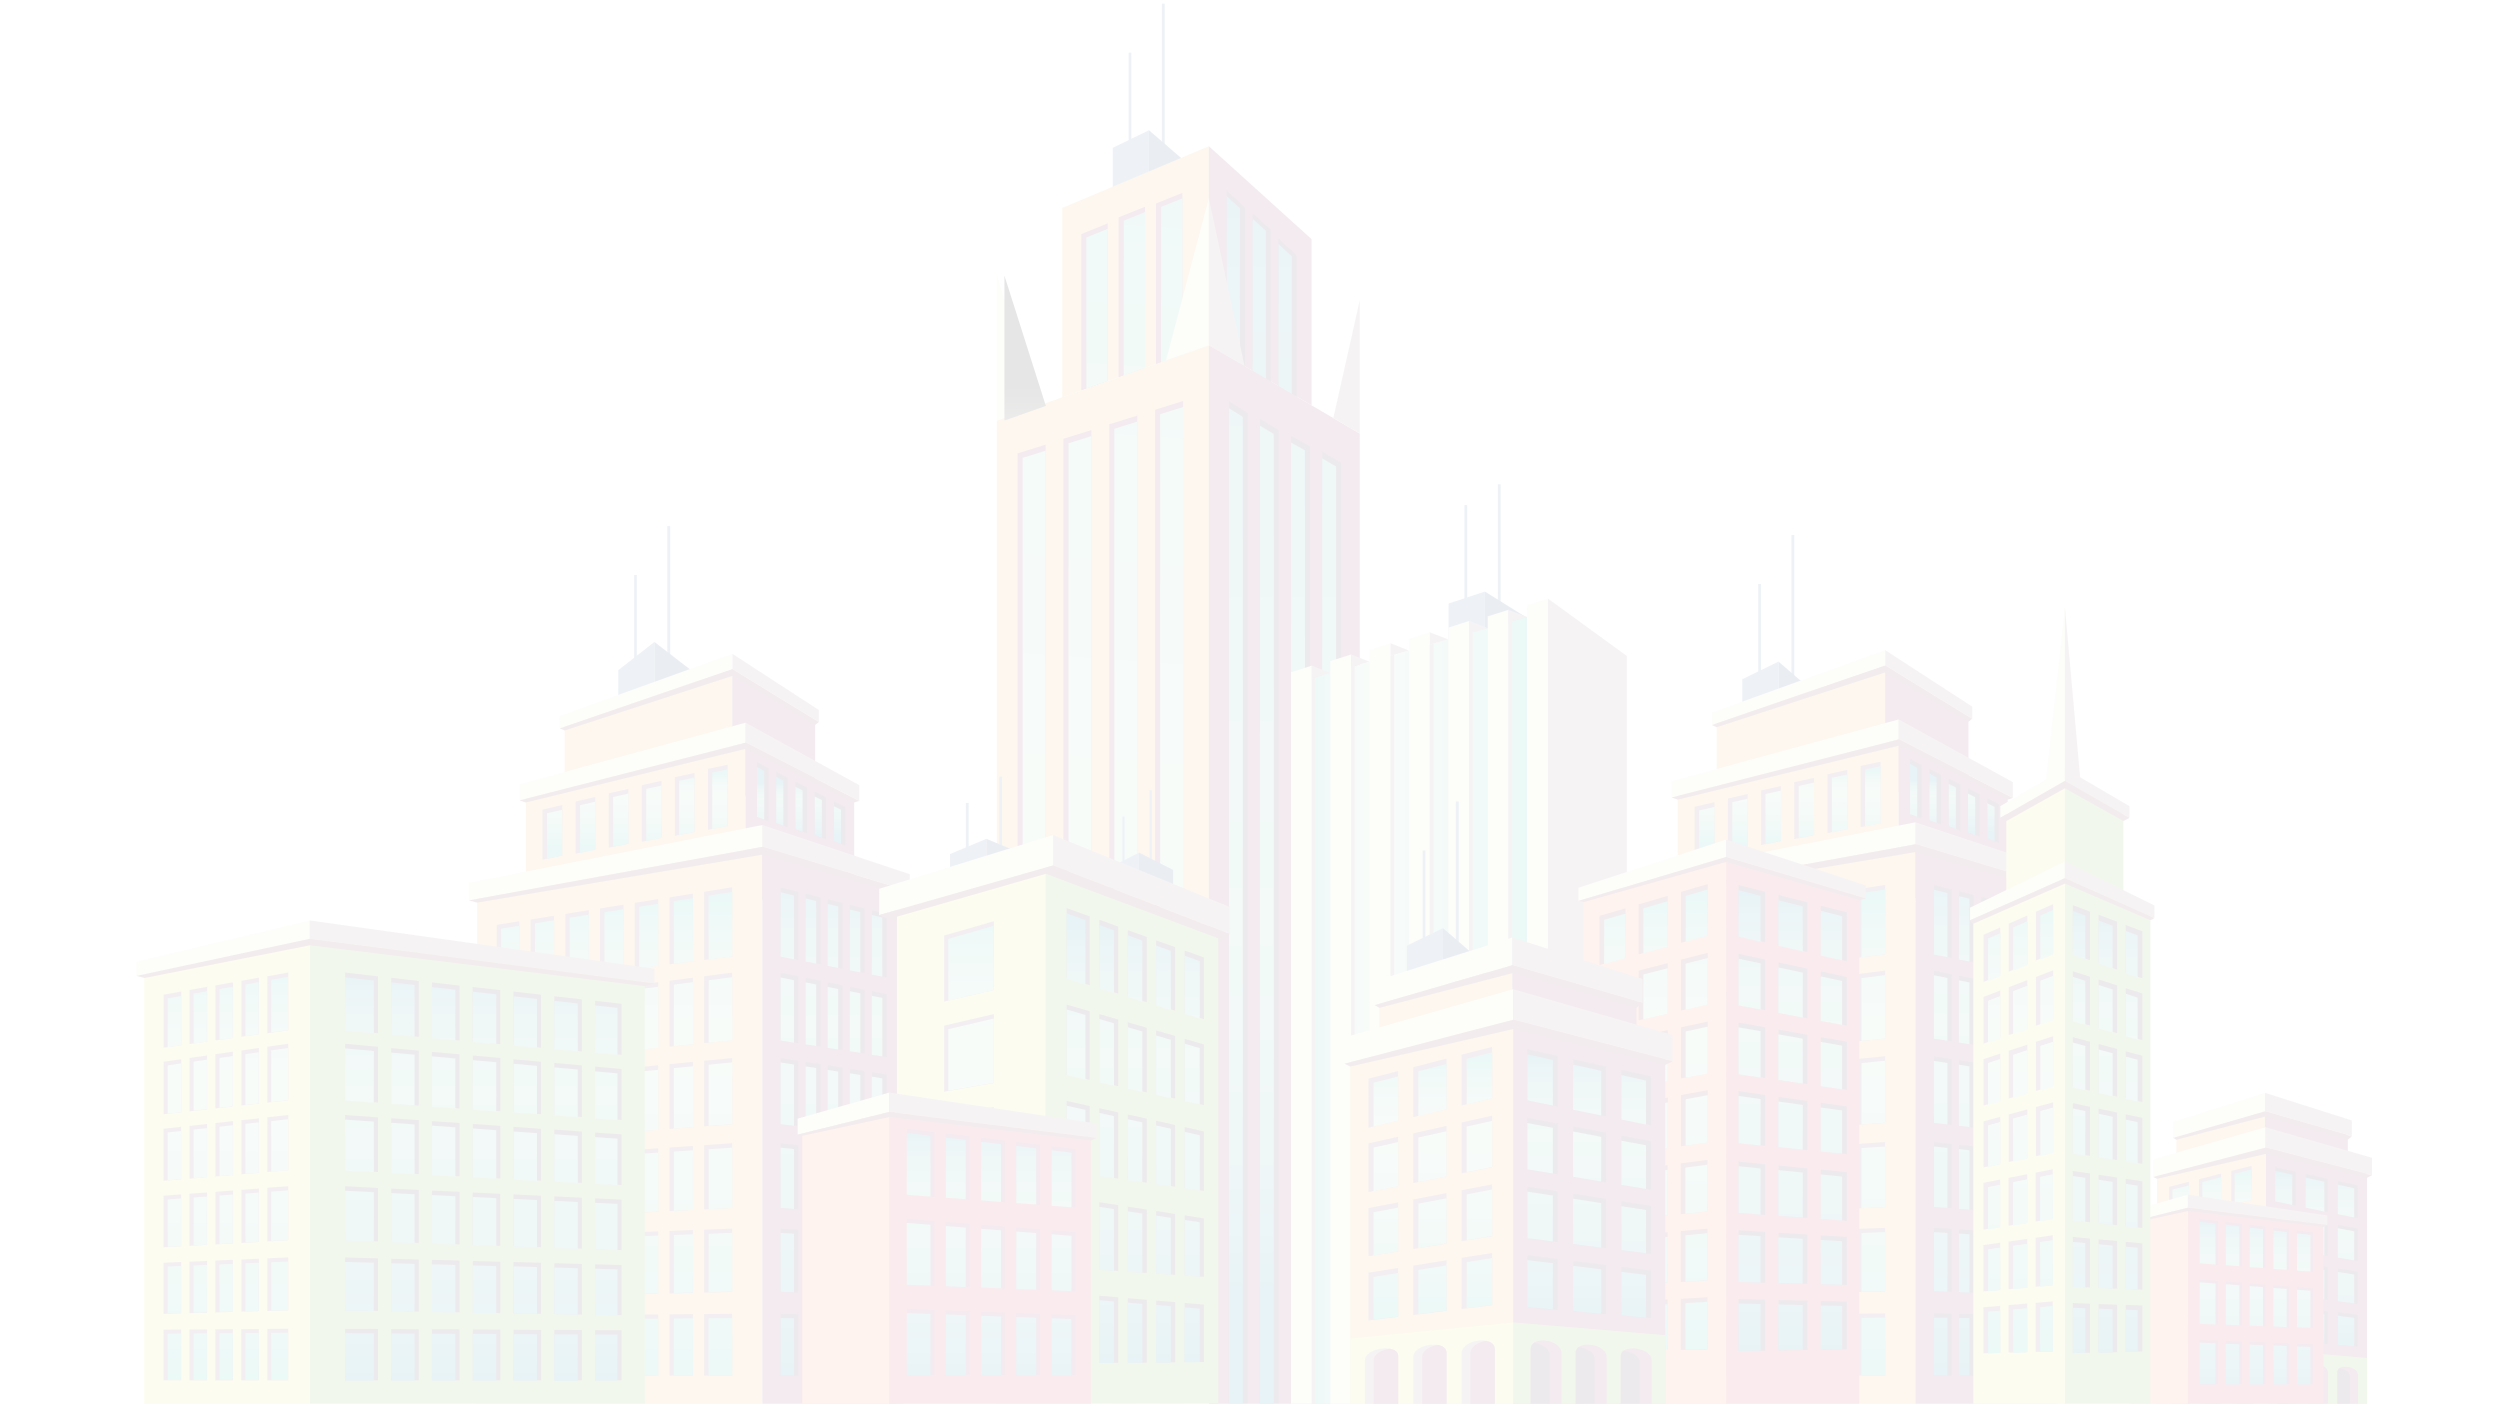 <?xml version="1.0" encoding="utf-8"?>
<!-- Generator: Adobe Illustrator 20.0.0, SVG Export Plug-In . SVG Version: 6.00 Build 0)  -->
<svg version="1.1" id="Layer_1" xmlns="http://www.w3.org/2000/svg" xmlns:xlink="http://www.w3.org/1999/xlink" x="0px" y="0px"
	 viewBox="0 0 1920 1080" style="enable-background:new 0 0 1920 1080;" xml:space="preserve">
<style type="text/css">
	.st0{opacity:0.1;}
	.st1{fill:#517EAB;}
	.st2{fill:#2A4D83;}
	.st3{fill:#873061;}
	.st4{fill:#E9B057;}
	.st5{fill:#ECEECA;}
	.st6{fill:#A48698;}
	.st7{fill:#76B04D;}
	.st8{fill:#E3DD6C;}
	.st9{fill:#88556D;}
	.st10{fill:url(#SVGID_1_);}
	.st11{fill:#4B2848;}
	.st12{fill:url(#SVGID_2_);}
	.st13{fill:#7B3F53;}
	.st14{fill:url(#SVGID_3_);}
	.st15{fill:url(#SVGID_4_);}
	.st16{fill:url(#SVGID_5_);}
	.st17{fill:url(#SVGID_6_);}
	.st18{fill:url(#SVGID_7_);}
	.st19{fill:url(#SVGID_8_);}
	.st20{fill:url(#SVGID_9_);}
	.st21{fill:url(#SVGID_10_);}
	.st22{fill:url(#SVGID_11_);}
	.st23{fill:url(#SVGID_12_);}
	.st24{fill:#D03A4F;}
	.st25{fill:#F58355;}
	.st26{fill:url(#SVGID_13_);}
	.st27{fill:url(#SVGID_14_);}
	.st28{fill:url(#SVGID_15_);}
	.st29{fill:url(#SVGID_16_);}
	.st30{fill:url(#SVGID_17_);}
	.st31{fill:url(#SVGID_18_);}
	.st32{fill:url(#SVGID_19_);}
	.st33{fill:url(#SVGID_20_);}
	.st34{fill:url(#SVGID_21_);}
	.st35{fill:url(#SVGID_22_);}
	.st36{fill:url(#SVGID_23_);}
	.st37{fill:url(#SVGID_24_);}
	.st38{fill:url(#SVGID_25_);}
	.st39{fill:url(#SVGID_26_);}
	.st40{fill:url(#SVGID_27_);}
	.st41{fill:url(#SVGID_28_);}
	.st42{fill:url(#SVGID_29_);}
</style>
<g class="st0">
	<g>
		<rect x="487" y="441.6" class="st1" width="2.1" height="76.3"/>
		<rect x="512.5" y="404" class="st1" width="2.2" height="113.9"/>
		<polygon class="st1" points="474.8,514.7 474.8,542.7 502.6,542.7 502.6,493 		"/>
		<polygon class="st2" points="502.6,493 534.9,517.9 534.9,542.7 502.6,542.7 		"/>
	</g>
	<g>
		<polygon class="st3" points="1739.5,853.5 1739.5,885 1803.1,897.1 1803.1,871.4 		"/>
		<polygon class="st4" points="1739.5,853.5 1671.5,873.3 1671.5,897.1 1739.5,885 		"/>
		<polygon class="st5" points="1739.5,853.5 1669,873.9 1669,861.6 1739.5,839.3 		"/>
		<polygon class="st6" points="1739.5,839.3 1739.5,853.5 1806.2,872.8 1806.2,860.5 		"/>
		<polygon class="st3" points="1740,881.4 1740,1078.1 1817.9,1078.1 1817.9,901.1 		"/>
		<polygon class="st4" points="1740,881.4 1656.6,903.2 1656.6,1078.1 1740,1078.1 		"/>
		<polygon class="st5" points="1740,881.4 1653.6,903.9 1653.6,890.4 1740,865.7 		"/>
		<polygon class="st6" points="1740,865.7 1740,881.4 1821.7,902.7 1821.7,889.2 		"/>
		<polygon class="st7" points="1817.9,1042.9 1740,1036.4 1740,1078.1 1817.9,1078.1 		"/>
		<path class="st3" d="M1764.8,1078.1H1749v-27.9c0-7.4,15.8-5.2,15.8,2.2V1078.1z M1787.9,1054.1c0-6.9-15.8-9.1-15.8-2.2v26.1
			h15.8V1054.1z M1810.9,1055.7c0-6.5-15.8-8.6-15.8-2.2v24.5h15.8V1055.7z"/>
		<polygon class="st8" points="1656.6,1044.6 1740,1036.4 1740,1078.1 1656.6,1078.1 		"/>
		<path class="st9" d="M1681.1,933l-15.2,3.6v-25.1l15.2-3.9V933z M1688.8,905.7v25.5l17-4.1v-25.8L1688.8,905.7z M1705.8,1030.5
			v-25.9l-17,2.7v25.3L1705.8,1030.5z M1688.8,939.5V965l17-3.4v-25.9L1688.8,939.5z M1681.1,941.3l-15.2,3.4v24.9l15.2-3.1V941.3z
			 M1688.8,973.4v25.4l17-2.8v-25.9L1688.8,973.4z M1713.6,960l15.6-3.1v-26.4l-15.6,3.5V960z M1681.1,974.9l-15.2,2.9v24.7
			l15.2-2.5V974.9z M1713.6,994.8l15.6-2.5v-26.6l-15.6,3V994.8z M1713.6,899.3v26l15.6-3.7v-26.2L1713.6,899.3z M1713.6,1029.5
			l15.6-1.9v-26.7l-15.6,2.5V1029.5z M1681.1,1008.5l-15.2,2.4v24.5l15.2-1.9V1008.5z"/>
		<linearGradient id="SVGID_1_" gradientUnits="userSpaceOnUse" x1="1698.856" y1="902.478" x2="1698.856" y2="1035.808">
			<stop  offset="0" style="stop-color:#2EBCB0"/>
			<stop  offset="5.634495e-02" style="stop-color:#67C6B6"/>
			<stop  offset="0.12" style="stop-color:#8BCFBC"/>
			<stop  offset="0.183" style="stop-color:#A2D7C0"/>
			<stop  offset="0.243" style="stop-color:#B0DCC3"/>
			<stop  offset="0.298" style="stop-color:#B4DDC4"/>
			<stop  offset="0.413" style="stop-color:#ABDAC2"/>
			<stop  offset="0.597" style="stop-color:#93D2BD"/>
			<stop  offset="0.827" style="stop-color:#67C6B6"/>
			<stop  offset="1" style="stop-color:#2EBCB0"/>
		</linearGradient>
		<path class="st10" d="M1668.5,1013.2l12.6-2v22.3l-12.6,1.6V1013.2z M1691.4,1009.5l14.4-2.3v23.2l-14.4,1.8V1009.5z
			 M1716.2,1005.5l13.1-2.1v24.1l-13.1,1.6V1005.5z M1668.5,980l12.6-2.4v22.5l-12.6,2V980z M1691.4,975.6l14.4-2.8V996l-14.4,2.3
			V975.6z M1716.2,970.8l13.1-2.5v23.9l-13.1,2.1V970.8z M1668.5,946.8l12.6-2.8v22.6l-12.6,2.5V946.8z M1691.4,941.7l14.4-3.2v23.2
			l-14.4,2.9V941.7z M1716.2,936.1l13.1-2.9v23.7l-13.1,2.6V936.1z M1668.5,913.6l12.6-3.2v22.7l-12.6,3V913.6z M1691.4,907.8
			l14.4-3.7v23.1l-14.4,3.4V907.8z M1716.2,901.4l13.1-3.3v23.5l-13.1,3.1V901.4z"/>
		<path class="st11" d="M1795.4,907l15.2,3.3v25.1l-15.2-3.1V907z M1770.7,901.6v25.8l17,3.5v-25.5L1770.7,901.6z M1787.7,1032.3
			V1007l-17-2.1v25.9L1787.7,1032.3z M1770.7,936v25.9l17,2.8v-25.5L1770.7,936z M1795.4,965.9l15.2,2.5v-24.9l-15.2-2.9V965.9z
			 M1770.7,970.4v25.9l17,2.1v-25.4L1770.7,970.4z M1762.9,934.6l-15.7-2.9V958l15.7,2.6V934.6z M1795.4,999.4l15.2,1.9v-24.7
			l-15.2-2.4V999.4z M1762.9,969.2l-15.7-2.4v26.6l15.7,2V969.2z M1747.3,896.5v26.2l15.7,3.2v-26L1747.3,896.5z M1762.9,1003.9
			l-15.7-1.9v26.7l15.7,1.4V1003.9z M1795.4,1032.9l15.2,1.3v-24.5l-15.2-1.9V1032.9z"/>
		<linearGradient id="SVGID_2_" gradientUnits="userSpaceOnUse" x1="1777.644" y1="899.318" x2="1777.644" y2="1037.876">
			<stop  offset="0" style="stop-color:#0686A6"/>
			<stop  offset="3.828741e-02" style="stop-color:#3493AA"/>
			<stop  offset="0.107" style="stop-color:#59AAAF"/>
			<stop  offset="0.174" style="stop-color:#70BBB3"/>
			<stop  offset="0.239" style="stop-color:#7DC7B5"/>
			<stop  offset="0.298" style="stop-color:#81CCB7"/>
			<stop  offset="0.424" style="stop-color:#79C3B5"/>
			<stop  offset="0.628" style="stop-color:#61AFB1"/>
			<stop  offset="0.881" style="stop-color:#3493AA"/>
			<stop  offset="1" style="stop-color:#0686A6"/>
		</linearGradient>
		<path class="st12" d="M1795.4,1032.9v-22.4l12.6,1.6v21.9L1795.4,1032.9z M1770.7,1030.7v-23.2l14.4,1.8v22.7L1770.7,1030.7z
			 M1747.3,1028.6v-24.1l13.1,1.6v23.6L1747.3,1028.6z M1795.4,999.4v-22.5l12.6,2v22.1L1795.4,999.4z M1770.7,996.3v-23.2l14.4,2.2
			v22.8L1770.7,996.3z M1747.3,993.3v-23.9l13.1,2V995L1747.3,993.3z M1795.4,965.9v-22.6l12.6,2.4V968L1795.4,965.9z M1770.7,961.9
			v-23.2l14.4,2.7v22.8L1770.7,961.9z M1747.3,958v-23.7l13.1,2.4v23.4L1747.3,958z M1795.4,932.5v-22.7l12.6,2.8V935L1795.4,932.5z
			 M1770.7,927.5v-23.1l14.4,3.2v22.9L1770.7,927.5z M1747.3,922.7v-23.5l13.1,2.9v23.3L1747.3,922.7z"/>
		<g>
			<path class="st11" d="M1804.8,1056.8c0-3.3-4.2-5.5-8.3-6c-0.9,0.6-1.4,1.5-1.4,2.7v24.5h9.7V1056.8z"/>
			<path class="st11" d="M1758.7,1053.4c0-3.7-4-6.1-7.9-6.6c-1.1,0.7-1.8,1.8-1.8,3.4v27.9h9.7V1053.4z"/>
			<path class="st11" d="M1781.7,1055.2c0-3.5-4.1-5.8-8.1-6.3c-1,0.7-1.6,1.7-1.6,3v26.1h9.7V1055.2z"/>
		</g>
		<path class="st6" d="M1713.6,1052.4c0-7.4,17-9.5,17-2.2v27.9h-17V1052.4z M1688.8,1078.1h17V1052c0-6.9-17-4.7-17,2.2V1078.1z
			 M1664.1,1078.1h17v-24.5c0-6.5-17-4.3-17,2.2V1078.1z"/>
		<g>
			<path class="st3" d="M1676.8,1049.9c-4.1,0.6-8.2,2.7-8.2,5.9v22.3h12.5v-24.5C1681.1,1051.5,1679.2,1050.3,1676.8,1049.9z"/>
			<path class="st3" d="M1701.4,1048c-4.1,0.6-8.1,2.8-8.1,6.2v23.9h12.5V1052C1705.8,1049.7,1703.9,1048.4,1701.4,1048z"/>
			<path class="st3" d="M1726.1,1045.8c-4.1,0.7-8,3-8,6.5v25.7h12.5v-27.9C1730.6,1047.7,1728.6,1046.3,1726.1,1045.8z"/>
		</g>
		<polygon class="st13" points="1669,873.9 1739.5,853.5 1806.2,872.8 1803.1,875.3 1740,857.4 1671.5,875.3 		"/>
		<polygon class="st13" points="1653.6,903.9 1740,881.4 1821.7,902.7 1817.9,904.5 1740,886.2 1656.6,905.3 		"/>
	</g>
	<g>
		<polygon class="st4" points="562.4,513.9 562.4,611.2 433.6,611.2 433.6,557.3 		"/>
		<polygon class="st3" points="562.4,513.9 626,553.7 626,611.2 562.4,611.2 		"/>
		<polygon class="st6" points="562.4,513.9 628.9,554.5 628.9,545.3 562.4,502.1 		"/>
		<polygon class="st5" points="562.4,502.1 562.4,513.9 429.9,559.4 429.9,549.9 		"/>
		<polygon class="st4" points="572.6,570.4 572.6,691.5 403.8,691.5 403.8,612 		"/>
		<polygon class="st3" points="572.6,570.4 656,614.1 656,691.5 572.6,691.5 		"/>
		<polygon class="st6" points="572.6,570.4 659.9,615.1 659.9,603 572.6,555 		"/>
		<polygon class="st5" points="572.6,555 572.6,570.4 398.9,614.7 398.9,602.3 		"/>
		<path class="st9" d="M416.7,621.8l15.1-3.5V657l-15.1,3.2V621.8z M442.1,655.6l15.1-3.2v-40.3l-15.1,3.4V655.6z M467.5,651
			l15.1-3.1v-42l-15.1,3.4V651z M492.9,646.5l15.1-3.1v-43.7l-15.1,3.3V646.5z M518.3,641.9l15.1-3v-45.3l-15.1,3.3V641.9z
			 M543.7,637.3l15.1-3v-47l-15.1,3.2V637.3z"/>
		<linearGradient id="SVGID_3_" gradientUnits="userSpaceOnUse" x1="489.429" y1="595.179" x2="489.429" y2="649.274">
			<stop  offset="0" style="stop-color:#2EBCB0"/>
			<stop  offset="5.634495e-02" style="stop-color:#67C6B6"/>
			<stop  offset="0.12" style="stop-color:#8BCFBC"/>
			<stop  offset="0.183" style="stop-color:#A2D7C0"/>
			<stop  offset="0.243" style="stop-color:#B0DCC3"/>
			<stop  offset="0.298" style="stop-color:#B4DDC4"/>
			<stop  offset="0.413" style="stop-color:#ABDAC2"/>
			<stop  offset="0.597" style="stop-color:#93D2BD"/>
			<stop  offset="0.827" style="stop-color:#67C6B6"/>
			<stop  offset="1" style="stop-color:#2EBCB0"/>
		</linearGradient>
		<path class="st14" d="M420.1,624.6l11.7-2.7v35.2l-11.7,2.5V624.6z M445.5,618.4l11.7-2.7v36.9l-11.7,2.5V618.4z M470.9,612.1
			l11.7-2.6V648l-11.7,2.4V612.1z M496.3,605.9l11.7-2.6v40.2l-11.7,2.4V605.9z M521.6,599.6l11.7-2.5V639l-11.7,2.4V599.6z
			 M547,593.4l11.7-2.5v43.5l-11.7,2.3V593.4z"/>
		<path class="st11" d="M649.3,649.5l-8.9-3.5v-30.6l8.9,4.3V649.5z M634.5,612.3l-8.9-4.5v33.6l8.9,3.4V612.3z M619.8,604.8
			l-8.9-4.6v36.5l8.9,3.4V604.8z M605,597.4l-8.9-4.7v39.4l8.9,3.3V597.4z M590.2,590l-8.9-4.8v42.4l8.9,3.3V590z"/>
		<linearGradient id="SVGID_4_" gradientUnits="userSpaceOnUse" x1="613.66" y1="601.572" x2="613.66" y2="641.418">
			<stop  offset="0" style="stop-color:#0686A6"/>
			<stop  offset="3.828741e-02" style="stop-color:#3493AA"/>
			<stop  offset="0.107" style="stop-color:#59AAAF"/>
			<stop  offset="0.174" style="stop-color:#70BBB3"/>
			<stop  offset="0.239" style="stop-color:#7DC7B5"/>
			<stop  offset="0.298" style="stop-color:#81CCB7"/>
			<stop  offset="0.424" style="stop-color:#79C3B5"/>
			<stop  offset="0.628" style="stop-color:#61AFB1"/>
			<stop  offset="0.881" style="stop-color:#3493AA"/>
			<stop  offset="1" style="stop-color:#0686A6"/>
		</linearGradient>
		<path class="st15" d="M640.4,646v-26.8l5.5,2.7v26.3L640.4,646z M625.7,641.4v-29.7l5.5,2.8v29L625.7,641.4z M610.9,636.8v-32.6
			l5.5,2.9v31.8L610.9,636.8z M596.1,632.1v-35.5l5.5,2.9v34.6L596.1,632.1z M581.4,627.5v-38.4l5.5,3v37.4L581.4,627.5z"/>
		<polygon class="st4" points="585.5,650.4 585.5,1078.1 366.4,1078.1 366.4,688.6 		"/>
		<polygon class="st3" points="585.5,650.4 693.7,683.5 693.7,1078.1 585.5,1078.1 		"/>
		<polygon class="st6" points="585.5,650.4 698.7,684.6 698.7,671.4 585.5,633.6 		"/>
		<polygon class="st5" points="585.5,633.6 585.5,650.4 360.1,691.5 360.1,678 		"/>
		<path class="st9" d="M505.5,754.3v50.3l-18,1.8v-49.8L505.5,754.3z M434.2,750.6l18-2.3V699l-18,2.9V750.6z M460.8,747.3l18-2.3
			v-50.2l-18,2.9V747.3z M487.5,693.4v50.5l18-2.3v-51.1L487.5,693.4z M407.5,754l18-2.3v-48.4l-18,2.9V754z M425.6,995.6v-46.8
			l-18,0.7V996L425.6,995.6z M425.6,934.6v-47.2l-18,1.2v46.9L425.6,934.6z M425.6,812.7v-48l-18,2.3v47.5L425.6,812.7z
			 M487.5,819.9V869l18-1.4v-49.5L487.5,819.9z M425.6,873.6V826l-18,1.8V875L425.6,873.6z M478.9,931.9v-48.2l-18,1.2v47.9
			L478.9,931.9z M460.8,760.1v49l18-1.8v-49.6L460.8,760.1z M434.2,811.8l18-1.8v-48.8l-18,2.3V811.8z M460.8,822.5V871l18-1.4
			v-48.9L460.8,822.5z M452.2,871.6v-48.3l-18,1.8V873L452.2,871.6z M425.6,1056.5v-46.4l-18,0.1v46.3H425.6z M452.2,933.3v-47.7
			l-18,1.2v47.4L452.2,933.3z M505.5,945.7l-18,0.7V994l18-0.5V945.7z M478.9,946.7l-18,0.7v47.3l18-0.5V946.7z M452.2,994.9v-47.2
			l-18,0.7v46.9L452.2,994.9z M487.5,883.2v48.3l18-0.9v-48.7L487.5,883.2z M478.9,1009.7l-18,0.1v46.7h18V1009.7z M540.8,1056.5
			h21.5v-47.5l-21.5,0.2V1056.5z M398.9,828.6l-17.4,1.7v46.6l17.4-1.3V828.6z M540.8,992.7l21.5-0.5v-48.6l-21.5,0.8V992.7z
			 M398.9,889.2l-17.4,1.2v46.4l17.4-0.9V889.2z M398.9,949.7l-17.4,0.7v46.3l17.4-0.4V949.7z M398.9,1010.3l-17.4,0.1v46.1h17.4
			V1010.3z M540.8,684.9v52.3l21.5-2.7v-53.1L540.8,684.9z M540.8,801.1l21.5-2.2V747l-21.5,2.8V801.1z M540.8,928.8l21.5-1.1v-49.7
			l-21.5,1.5V928.8z M540.8,865l21.5-1.6v-50.8l-21.5,2.1V865z M514.2,817.3V867l18-1.4v-50.1L514.2,817.3z M514.2,945.4v48l18-0.5
			v-48.2L514.2,945.4z M532.2,1009.3l-18,0.1v47.1h18V1009.3z M514.2,881.3v48.8l18-0.9v-49.1L514.2,881.3z M505.5,1009.5l-18,0.1
			v46.9h18V1009.5z M514.2,753.2v50.6l18-1.8v-51.1L514.2,753.2z M398.9,707.5l-17.4,2.8v47l17.4-2.2V707.5z M514.2,689.2v51.4
			l18-2.3v-52L514.2,689.2z M398.9,768.1l-17.4,2.2v46.8l17.4-1.7V768.1z M452.2,1009.9l-18,0.1v46.5h18V1009.9z"/>
		<linearGradient id="SVGID_5_" gradientUnits="userSpaceOnUse" x1="473.63" y1="691.657" x2="473.63" y2="1071.06">
			<stop  offset="0" style="stop-color:#2EBCB0"/>
			<stop  offset="5.634495e-02" style="stop-color:#67C6B6"/>
			<stop  offset="0.12" style="stop-color:#8BCFBC"/>
			<stop  offset="0.183" style="stop-color:#A2D7C0"/>
			<stop  offset="0.243" style="stop-color:#B0DCC3"/>
			<stop  offset="0.298" style="stop-color:#B4DDC4"/>
			<stop  offset="0.413" style="stop-color:#ABDAC2"/>
			<stop  offset="0.597" style="stop-color:#93D2BD"/>
			<stop  offset="0.827" style="stop-color:#67C6B6"/>
			<stop  offset="1" style="stop-color:#2EBCB0"/>
		</linearGradient>
		<path class="st16" d="M544.2,1056.4v-44l18.2-0.1v44.1H544.2z M517.5,1056.4v-43.8l14.7-0.1v43.9H517.5z M490.9,1056.4v-43.6
			l14.7-0.1v43.7H490.9z M464.2,1056.4V1013l14.7-0.1v43.5H464.2z M437.5,1056.4v-43.2l14.7-0.1v43.3H437.5z M410.9,1056.4v-43
			l14.7-0.1v43.1H410.9z M384.9,1056.4v-42.8l14-0.1v42.9H384.9z M384.9,953.5l14-0.5v43.1l-14,0.4V953.5z M410.9,952.6l14.7-0.6
			v43.5l-14.7,0.4V952.6z M437.5,951.5l14.7-0.6v43.8l-14.7,0.4V951.5z M464.2,950.5l14.7-0.6v44.1l-14.7,0.4V950.5z M490.9,949.5
			l14.7-0.6v44.5l-14.7,0.4V949.5z M517.5,948.5l14.7-0.6v44.8l-14.7,0.4V948.5z M544.2,947.5l18.2-0.7V992l-18.2,0.5V947.5z
			 M384.9,893.5l14-1v43.4l-14,0.7V893.5z M410.9,891.7l14.7-1v43.8l-14.7,0.7V891.7z M437.5,889.9l14.7-1v44.3l-14.7,0.7V889.9z
			 M464.2,888.1l14.7-1v44.8l-14.7,0.7V888.1z M490.9,886.2l14.7-1v45.3l-14.7,0.7V886.2z M517.5,884.4l14.7-1v45.8l-14.7,0.7V884.4
			z M544.2,882.6l18.2-1.2v46.3l-18.2,0.9V882.6z M384.9,833.4l14-1.4v43.6l-14,1.1V833.4z M410.9,830.8l14.7-1.4v44.2l-14.7,1.1
			V830.8z M437.5,828.2l14.7-1.4v44.9l-14.7,1.1V828.2z M464.2,825.6l14.7-1.4v45.5l-14.7,1.1V825.6z M490.9,823l14.7-1.4v46.1
			l-14.7,1.1V823z M517.5,820.3l14.7-1.4v46.7l-14.7,1.1V820.3z M544.2,817.7l18.2-1.8v47.4l-18.2,1.4V817.7z M384.9,773.3l14-1.8
			v43.9l-14,1.4V773.3z M410.9,769.9l14.7-1.9v44.6l-14.7,1.5V769.9z M437.5,766.5l14.7-1.9V810l-14.7,1.5V766.5z M464.2,763.1
			l14.7-1.9v46.1l-14.7,1.5V763.1z M490.9,759.7l14.7-1.9v46.9l-14.7,1.5V759.7z M517.5,756.2l14.7-1.9V802l-14.7,1.5V756.2z
			 M544.2,752.8l18.2-2.3V799l-18.2,1.8V752.8z M384.9,713.2l14-2.2v44.1l-14,1.8V713.2z M410.9,709.1l14.7-2.3v45l-14.7,1.8V709.1z
			 M437.5,704.8l14.7-2.3v45.9l-14.7,1.8V704.8z M464.2,700.6l14.7-2.3v46.8l-14.7,1.8V700.6z M490.9,696.4l14.7-2.3v47.7l-14.7,1.8
			V696.4z M517.5,692.1l14.7-2.3v48.6l-14.7,1.8V692.1z M544.2,687.9l18.2-2.9v49.6l-18.2,2.3V687.9z"/>
		<path class="st11" d="M647.1,756.7v49.8l-11.5-1.8v-50.3L647.1,756.7z M681,701.9l-11.5-2.9v49.3l11.5,2.3V701.9z M664,697.7
			l-11.5-2.9V745l11.5,2.3V697.7z M635.6,690.6v51.1l11.5,2.3v-50.5L635.6,690.6z M635.6,818.1v49.5l11.5,1.4v-49.1L635.6,818.1z
			 M664,932.8V885l-11.5-1.2v48.2L664,932.8z M652.6,757.8v49.6l11.5,1.8v-49L652.6,757.8z M681,763.5l-11.5-2.3V810l11.5,1.8V763.5
			z M652.6,820.8v48.9L664,871v-48.5L652.6,820.8z M681,873v-47.8l-11.5-1.8v48.3L681,873z M681,934.2v-47.4l-11.5-1.2v47.7
			L681,934.2z M635.6,993.6l11.5,0.5v-47.6l-11.5-0.7V993.6z M652.6,994.2l11.5,0.5v-47.3l-11.5-0.7V994.2z M681,995.4v-46.9
			l-11.5-0.7v47.2L681,995.4z M635.6,881.9v48.7l11.5,0.9v-48.3L635.6,881.9z M652.6,1056.5H664v-46.7l-11.5-0.1V1056.5z
			 M613.2,1009.2l-13.7-0.2v47.5h13.7V1009.2z M613.2,944.4l-13.7-0.8v48.6l13.7,0.5V944.4z M599.5,681.5v53.1l13.7,2.7v-52.3
			L599.5,681.5z M613.2,749.8l-13.7-2.8V799l13.7,2.2V749.8z M613.2,879.5l-13.7-1.5v49.7l13.7,1.1V879.5z M613.2,814.7l-13.7-2.1
			v50.8l13.7,1.6V814.7z M618.7,815.5v50.1l11.5,1.4v-49.7L618.7,815.5z M618.7,944.7v48.2l11.5,0.5v-48L618.7,944.7z M618.7,1056.5
			h11.5v-47.1l-11.5-0.1V1056.5z M618.7,880.1v49.1l11.5,0.9v-48.8L618.7,880.1z M635.6,1056.5h11.5v-46.9l-11.5-0.1V1056.5z
			 M618.7,750.9V802l11.5,1.8v-50.6L618.7,750.9z M618.7,686.3v52l11.5,2.3v-51.4L618.7,686.3z M669.5,1056.5H681V1010l-11.5-0.1
			V1056.5z"/>
		<linearGradient id="SVGID_6_" gradientUnits="userSpaceOnUse" x1="638.576" y1="672.666" x2="638.576" y2="1059.532">
			<stop  offset="0" style="stop-color:#0686A6"/>
			<stop  offset="3.828741e-02" style="stop-color:#3493AA"/>
			<stop  offset="0.107" style="stop-color:#59AAAF"/>
			<stop  offset="0.174" style="stop-color:#70BBB3"/>
			<stop  offset="0.239" style="stop-color:#7DC7B5"/>
			<stop  offset="0.298" style="stop-color:#81CCB7"/>
			<stop  offset="0.424" style="stop-color:#79C3B5"/>
			<stop  offset="0.628" style="stop-color:#61AFB1"/>
			<stop  offset="0.881" style="stop-color:#3493AA"/>
			<stop  offset="1" style="stop-color:#0686A6"/>
		</linearGradient>
		<path class="st17" d="M669.5,1056.4v-43.3l8.1,0.1v43.2H669.5z M652.6,1056.4v-43.5l8.1,0.1v43.4H652.6z M635.6,1056.4v-43.7
			l8.1,0.1v43.6H635.6z M618.7,1056.4v-43.9l8.1,0.1v43.8H618.7z M599.5,1056.4v-44.1l10.3,0.1v44H599.5z M669.5,994.8V951l8.1,0.5
			v43.6L669.5,994.8z M652.6,994.2V950l8.1,0.5v44L652.6,994.2z M635.6,993.5V949l8.1,0.5v44.3L635.6,993.5z M618.7,992.8V948
			l8.1,0.5v44.6L618.7,992.8z M599.5,992.1v-45.2l10.3,0.6v45L599.5,992.1z M669.5,933.3V889l8.1,0.9v44.1L669.5,933.3z
			 M652.6,931.9v-44.8l8.1,0.9v44.5L652.6,931.9z M635.6,930.6v-45.3l8.1,0.9v45L635.6,930.6z M618.7,929.3v-45.7l8.1,0.9v45.5
			L618.7,929.3z M599.5,927.7v-46.3l10.3,1.1v46L599.5,927.7z M669.5,871.7v-44.8l8.1,1.3v44.5L669.5,871.7z M652.6,869.7v-45.4
			l8.1,1.3v45.1L652.6,869.7z M635.6,867.7v-46l8.1,1.3v45.7L635.6,867.7z M618.7,865.7V819l8.1,1.3v46.4L618.7,865.7z M599.5,863.4
			V816l10.3,1.6v47L599.5,863.4z M669.5,810.1v-45.3l8.1,1.6v44.9L669.5,810.1z M652.6,807.4v-46.1l8.1,1.6v45.7L652.6,807.4z
			 M635.6,804.8v-46.8l8.1,1.6V806L635.6,804.8z M618.7,802.1v-47.6l8.1,1.6v47.2L618.7,802.1z M599.5,799.1v-48.4l10.3,2.1v48
			L599.5,799.1z M669.5,748.5v-45.8l8.1,2v45.4L669.5,748.5z M652.6,745.2v-46.7l8.1,2v46.3L652.6,745.2z M635.6,741.8v-47.6l8.1,2
			v47.2L635.6,741.8z M618.7,738.5V690l8.1,2v48.1L618.7,738.5z M599.5,734.7v-49.5l10.3,2.6v49L599.5,734.7z"/>
		<polygon class="st13" points="429.9,559.4 562.4,513.9 628.9,554.5 626,556.8 562.4,519.1 433.6,561 		"/>
		<polygon class="st13" points="398.9,614.7 572.6,570.4 659.9,615.1 656,616.3 572.6,575.1 403.8,616.3 		"/>
		<polygon class="st13" points="360.1,691.5 585.5,650.4 698.7,684.6 693.7,687.1 585.3,656.4 366.4,693.2 		"/>
	</g>
	<g>
		<g>
			<rect x="866.8" y="40.4" class="st1" width="2.1" height="76.3"/>
			<rect x="892.3" y="2.8" class="st1" width="2.2" height="113.9"/>
			<polygon class="st1" points="854.6,113.5 854.6,149.3 882.4,141.5 882.4,100 			"/>
			<polygon class="st2" points="882.4,100 914.7,127.9 914.7,151.9 882.4,141.5 			"/>
		</g>
		<polygon class="st4" points="815.9,305.1 815.9,159.7 928.4,112.3 928.4,265.1 		"/>
		<polygon class="st3" points="928.4,112.3 1007.3,183.7 1007.3,311.3 928.4,265.1 		"/>
		<path class="st3" d="M850.7,171.6v121.1l-20.3,7.2V179.8L850.7,171.6z M887.8,156.3V280l20.3-7.2V148.1L887.8,156.3z M859.1,166.9
			v123l20.3-7.1v-124L859.1,166.9z"/>
		<linearGradient id="SVGID_7_" gradientUnits="userSpaceOnUse" x1="821.664" y1="915.005" x2="887.02" y2="7.696">
			<stop  offset="0" style="stop-color:#2EBCB0"/>
			<stop  offset="5.634495e-02" style="stop-color:#67C6B6"/>
			<stop  offset="0.12" style="stop-color:#8BCFBC"/>
			<stop  offset="0.183" style="stop-color:#A2D7C0"/>
			<stop  offset="0.243" style="stop-color:#B0DCC3"/>
			<stop  offset="0.298" style="stop-color:#B4DDC4"/>
			<stop  offset="0.413" style="stop-color:#ABDAC2"/>
			<stop  offset="0.597" style="stop-color:#93D2BD"/>
			<stop  offset="0.827" style="stop-color:#67C6B6"/>
			<stop  offset="1" style="stop-color:#2EBCB0"/>
		</linearGradient>
		<path class="st18" d="M834.3,182.4l16.4-6.7v116.9l-16.4,5.8V182.4z M863,169.5l16.4-6.6v119.7l-16.4,5.8V169.5z M891.7,158.9
			l16.4-6.6v120.5l-16.4,5.8V158.9z"/>
		<path class="st11" d="M995.9,196v123.1l-14.1-11.9V183.1L995.9,196z M942.1,146.3v127.8l14.1,11.9V159.2L942.1,146.3z M962,163.6
			v127.1l14.1,11.8V176.5L962,163.6z"/>
		<linearGradient id="SVGID_8_" gradientUnits="userSpaceOnUse" x1="967.081" y1="960.08" x2="967.081" y2="77.386">
			<stop  offset="0" style="stop-color:#0686A6"/>
			<stop  offset="3.828741e-02" style="stop-color:#3493AA"/>
			<stop  offset="0.107" style="stop-color:#59AAAF"/>
			<stop  offset="0.174" style="stop-color:#70BBB3"/>
			<stop  offset="0.239" style="stop-color:#7DC7B5"/>
			<stop  offset="0.298" style="stop-color:#81CCB7"/>
			<stop  offset="0.424" style="stop-color:#79C3B5"/>
			<stop  offset="0.628" style="stop-color:#61AFB1"/>
			<stop  offset="0.881" style="stop-color:#3493AA"/>
			<stop  offset="1" style="stop-color:#0686A6"/>
		</linearGradient>
		<path class="st19" d="M981.9,306.3V187.5l10.2,9.4V315L981.9,306.3z M962,289.8V168l10.2,9.3v121L962,289.8z M942.1,273.2V150.7
			l10.2,9.3v121.7L942.1,273.2z"/>
		<polygon class="st4" points="765.6,323 928.4,265.1 928.4,1078.1 765.6,1078.1 		"/>
		<polygon class="st3" points="928.4,265.1 1044.3,333 1044.3,1078.1 928.4,1078.1 		"/>
		<polygon class="st5" points="765.6,323 765.6,211.7 797.5,311.7 		"/>
		<polygon class="st5" points="928.4,265.1 928.4,152.2 895.5,276.8 		"/>
		<polygon class="st6" points="928.4,152.2 928.4,265.1 955.8,281.2 		"/>
		<polygon class="st6" points="1044.3,333 1044.3,230.6 1024,321.1 		"/>
		<path class="st3" d="M781.5,348.2l21.5-6.7v736.1h-21.5V348.2z M816.7,1077.6h21.5V330.3l-21.5,6.7V1077.6z M851.9,1077.6h21.5
			V319.2l-21.5,6.7V1077.6z M887.1,1077.6h21.5V308l-21.5,6.7V1077.6z"/>
		<linearGradient id="SVGID_9_" gradientUnits="userSpaceOnUse" x1="831.211" y1="934.516" x2="902.462" y2="-54.618">
			<stop  offset="0" style="stop-color:#2EBCB0"/>
			<stop  offset="5.634495e-02" style="stop-color:#67C6B6"/>
			<stop  offset="0.12" style="stop-color:#8BCFBC"/>
			<stop  offset="0.183" style="stop-color:#A2D7C0"/>
			<stop  offset="0.243" style="stop-color:#B0DCC3"/>
			<stop  offset="0.298" style="stop-color:#B4DDC4"/>
			<stop  offset="0.413" style="stop-color:#ABDAC2"/>
			<stop  offset="0.597" style="stop-color:#93D2BD"/>
			<stop  offset="0.827" style="stop-color:#67C6B6"/>
			<stop  offset="1" style="stop-color:#2EBCB0"/>
		</linearGradient>
		<path class="st20" d="M891,1077.6V318.1l17.6-5.5v765H891z M855.8,1077.6V329.3l17.6-5.5v753.8H855.8z M820.6,1077.6V340.4
			l17.6-5.5v742.6H820.6z M785.4,1077.6V351.6l17.6-5.5v731.5H785.4z"/>
		<g>
			<polygon class="st11" points="1030,355.3 1015.4,346.7 1015.4,1077.6 1030,1077.6 			"/>
			<polygon class="st11" points="1006.1,342.7 991.5,334.7 991.5,1077.6 1006.1,1077.6 			"/>
			<polygon class="st11" points="982.2,330.3 967.6,321.6 967.6,1077.6 982.2,1077.6 			"/>
			<polygon class="st11" points="958.3,317.2 943.7,308 943.7,1077.6 958.3,1077.6 			"/>
		</g>
		<linearGradient id="SVGID_10_" gradientUnits="userSpaceOnUse" x1="984.931" y1="994.553" x2="984.931" y2="23.26">
			<stop  offset="0" style="stop-color:#0686A6"/>
			<stop  offset="3.828741e-02" style="stop-color:#3493AA"/>
			<stop  offset="0.107" style="stop-color:#59AAAF"/>
			<stop  offset="0.174" style="stop-color:#70BBB3"/>
			<stop  offset="0.239" style="stop-color:#7DC7B5"/>
			<stop  offset="0.298" style="stop-color:#81CCB7"/>
			<stop  offset="0.424" style="stop-color:#79C3B5"/>
			<stop  offset="0.628" style="stop-color:#61AFB1"/>
			<stop  offset="0.881" style="stop-color:#3493AA"/>
			<stop  offset="1" style="stop-color:#0686A6"/>
		</linearGradient>
		<path class="st21" d="M1015.4,1077.6V352l10.7,6.3v719.2H1015.4z M1002.2,1077.6V345.8l-10.7-5.9v737.6H1002.2z M978.3,1077.6
			V333.3l-10.7-6.4v750.6H978.3z M954.5,1077.6V320.2l-10.7-6.7v764.1H954.5z"/>
	</g>
	<g>
		<g>
			<rect x="741.8" y="616.6" class="st1" width="2.1" height="41"/>
			<rect x="767.4" y="596.4" class="st1" width="2.2" height="61.2"/>
			<polygon class="st1" points="729.6,655.9 729.6,670.9 757.5,670.9 757.5,644.2 			"/>
			<polygon class="st2" points="757.5,644.2 789.7,657.6 789.7,670.9 757.5,670.9 			"/>
		</g>
		<g>
			<rect x="862" y="627.1" class="st1" width="1.7" height="41"/>
			<rect x="882.8" y="606.9" class="st1" width="1.8" height="61.2"/>
			<polygon class="st1" points="852,666.4 852,681.5 874.7,681.5 874.7,654.8 			"/>
			<polygon class="st2" points="874.7,654.8 901,668.1 901,681.5 874.7,681.5 			"/>
		</g>
		<polygon class="st8" points="688.8,698.7 803.1,664.6 803.1,1077.6 688.8,1077.6 		"/>
		<polygon class="st7" points="803.1,664.6 935.7,718.5 935.7,1077.6 803.1,1077.6 		"/>
		<polygon class="st5" points="675.2,682.6 808.8,641.3 808.8,664.6 675.2,702.8 		"/>
		<polygon class="st6" points="808.8,641.3 944.3,696.5 944.3,717.4 808.8,664.6 		"/>
		<polygon class="st13" points="675.2,702.8 808.8,664.6 944.3,717.4 935.7,725.1 935.7,720.7 803.1,671.1 688.8,704 688.8,708.4 		
			"/>
		<path class="st9" d="M763.3,1046h-38.2v-50.4l38.2-2.6V1046z M725.1,976.8l38.2-2.2v-52.9l-38.2,4.7V976.8z M725.1,907.6l38.2-4.5
			v-52.9l-38.2,6.8V907.6z M725.1,838.4l38.2-6.7v-52.9l-38.2,8.9V838.4z M725.1,718.5v50.7l38.2-8.9v-52.8L725.1,718.5z"/>
		<linearGradient id="SVGID_11_" gradientUnits="userSpaceOnUse" x1="745.779" y1="704.194" x2="745.779" y2="1057.496">
			<stop  offset="0" style="stop-color:#2EBCB0"/>
			<stop  offset="5.634495e-02" style="stop-color:#67C6B6"/>
			<stop  offset="0.12" style="stop-color:#8BCFBC"/>
			<stop  offset="0.183" style="stop-color:#A2D7C0"/>
			<stop  offset="0.243" style="stop-color:#B0DCC3"/>
			<stop  offset="0.298" style="stop-color:#B4DDC4"/>
			<stop  offset="0.413" style="stop-color:#ABDAC2"/>
			<stop  offset="0.597" style="stop-color:#93D2BD"/>
			<stop  offset="0.827" style="stop-color:#67C6B6"/>
			<stop  offset="1" style="stop-color:#2EBCB0"/>
		</linearGradient>
		<path class="st22" d="M728.3,1045.7v-47.2l34.9-2.3v49.6H728.3z M728.3,929.1l34.9-4.3v49.5l-34.9,2V929.1z M728.3,859.8l34.9-6.2
			V903l-34.9,4.1V859.8z M728.3,790.4l34.9-8.2v49.4l-34.9,6.1V790.4z M728.3,721.1l34.9-10.1v49.4l-34.9,8.1V721.1z"/>
		<path class="st11" d="M844.2,1046.8v-51.7l14.6,1.2v50.3L844.2,1046.8z M858.8,976.1v-50.6l-14.6-2.2v51.9L858.8,976.1z
			 M880.7,998.2l-14.6-1.2v49.6l14.6-0.1V998.2z M902.6,1000l-14.6-1.2v47.6l14.6-0.1V1000z M858.8,905.2v-50.9l-14.6-3.2v52
			L858.8,905.2z M880.7,977.6v-48.7l-14.6-2.2v50L880.7,977.6z M887.9,930v48.1l14.6,1v-46.8L887.9,930z M858.8,834.2V783l-14.6-4.2
			V831L858.8,834.2z M866.1,855.9v50.3l14.6,2.1v-49.2L866.1,855.9z M866.1,785.1v50.7l14.6,3.2v-49.7L866.1,785.1z M844.2,758.8
			l14.6,4.3v-51.5l-14.6-5.3V758.8z M866.1,714.3v51.1l14.6,4.3v-50.1L866.1,714.3z M836.9,849.4l-17.7-3.9v54l17.7,2.5V849.4z
			 M836.9,994.5l-17.7-1.5v54l17.7-0.2V994.5z M909.8,979.6l14.8,1v-44.9l-14.8-2.3V979.6z M909.8,1046.1l14.8-0.1v-44.1l-14.8-1.2
			V1046.1z M909.8,912.5l14.8,2.1v-45.7l-14.8-3.3V912.5z M909.8,845.4l14.8,3.3v-46.6l-14.8-4.3V845.4z M909.8,730v48.3l14.8,4.4
			v-47.4L909.8,730z M836.9,922.2l-17.7-2.7v54l17.7,1.2V922.2z M887.9,860.7v48.6l14.6,2.1V864L887.9,860.7z M887.9,722.2v49.7
			l14.6,4.3v-48.8L887.9,722.2z M887.9,791.4v49.1l14.6,3.2v-48.1L887.9,791.4z M836.9,703.8l-17.7-6.4v54l17.7,5.2V703.8z
			 M836.9,776.6l-17.7-5.1v54l17.7,3.9V776.6z"/>
		<linearGradient id="SVGID_12_" gradientUnits="userSpaceOnUse" x1="870.303" y1="710.93" x2="870.303" y2="1051.115">
			<stop  offset="0" style="stop-color:#0686A6"/>
			<stop  offset="3.828741e-02" style="stop-color:#3493AA"/>
			<stop  offset="0.107" style="stop-color:#59AAAF"/>
			<stop  offset="0.174" style="stop-color:#70BBB3"/>
			<stop  offset="0.239" style="stop-color:#7DC7B5"/>
			<stop  offset="0.298" style="stop-color:#81CCB7"/>
			<stop  offset="0.424" style="stop-color:#79C3B5"/>
			<stop  offset="0.628" style="stop-color:#61AFB1"/>
			<stop  offset="0.881" style="stop-color:#3493AA"/>
			<stop  offset="1" style="stop-color:#0686A6"/>
		</linearGradient>
		<path class="st23" d="M819.2,996.5l14.4,1.2v49.2l-14.4,0.1V996.5z M844.2,998.5l11.3,1v47.2l-11.3,0.1V998.5z M866,1000.4l11.3,1
			v45.1l-11.3,0.1V1000.4z M887.9,1002.2l11.3,1v43.1l-11.3,0.1V1002.2z M909.8,1004.1l11.6,1v41l-11.6,0.1V1004.1z M909.8,979.7
			v-42.8l11.6,1.8v41.8L909.8,979.7z M887.9,978.2v-44.6l11.3,1.7V979L887.9,978.2z M866,976.8v-46.5l11.3,1.7v45.5L866,976.8z
			 M844.2,975.3v-48.4l11.3,1.7v47.4L844.2,975.3z M819.2,973.6v-50.5l14.4,2.2v49.3L819.2,973.6z M909.8,912.7v-43.4l11.6,2.6v42.5
			L909.8,912.7z M887.9,909.6v-45.2l11.3,2.5v44.3L887.9,909.6z M866,906.4v-46.9l11.3,2.5v46L866,906.4z M844.2,903.3v-48.6
			l11.3,2.5v47.7L844.2,903.3z M819.2,899.7v-50.5l14.4,3.2v49.4L819.2,899.7z M909.8,845.7v-44.1l11.6,3.4v43.3L909.8,845.7z
			 M887.9,840.9v-45.6l11.3,3.3v44.8L887.9,840.9z M866,836.1v-47.2l11.3,3.3v46.4L866,836.1z M844.2,831.3v-48.7l11.3,3.3v47.9
			L844.2,831.3z M819.2,825.8v-50.5l14.4,4.2V829L819.2,825.8z M909.8,778.7V734l11.6,4.2v44L909.8,778.7z M887.9,772.3v-46.1
			l11.3,4.1v45.4L887.9,772.3z M866,765.8v-47.5l11.3,4.1v46.8L866,765.8z M844.2,759.3v-48.9l11.3,4.1v48.2L844.2,759.3z
			 M819.2,751.9v-50.4l14.4,5.2v49.5L819.2,751.9z"/>
	</g>
	<g>
		<polygon class="st24" points="682.9,854 682.9,1078.1 837.8,1078.1 837.8,873.4 		"/>
		<polygon class="st25" points="682.9,854 616.1,870.6 616.1,1078.1 682.9,1078.1 		"/>
		<polygon class="st5" points="682.9,854 612.6,871.4 612.6,859.1 682.9,839.1 		"/>
		<polygon class="st6" points="682.9,839.1 682.9,854 842.3,874 842.3,862.9 		"/>
		<path class="st3" d="M726.3,988v-49.5l18.4,1.4v48.7L726.3,988z M744.7,1056v-48.9l-18.4-0.7v49.6H744.7z M798.8,1009.1l-18.4-0.7
			v47.6h18.4V1009.1z M771.8,1008.1l-18.4-0.7v48.6h18.4V1008.1z M753.4,873.8V922l18.4,1.4V876L753.4,873.8z M726.3,919.9l18.4,1.4
			v-48.6l-18.4-2.2V919.9z M771.8,989.7V942l-18.4-1.4V989L771.8,989.7z M717.7,1006.1l-21.3-0.8v50.7h21.3V1006.1z M807.5,1056H826
			v-45.9l-18.4-0.7V1056z M807.5,991.1l18.4,0.7v-45.5l-18.4-1.4V991.1z M807.5,880.3v45.8l18.4,1.4v-45L807.5,880.3z M780.5,877v47
			l18.4,1.4v-46.2L780.5,877z M780.5,942.7V990l18.4,0.7v-46.6L780.5,942.7z M717.7,937.8l-21.3-1.7v50.7l21.3,0.8V937.8z
			 M717.7,869.5l-21.3-2.6v50.7l21.3,1.6V869.5z"/>
		<linearGradient id="SVGID_13_" gradientUnits="userSpaceOnUse" x1="759.672" y1="867.073" x2="759.672" y2="1067.834">
			<stop  offset="0" style="stop-color:#0686A6"/>
			<stop  offset="3.828741e-02" style="stop-color:#3493AA"/>
			<stop  offset="0.107" style="stop-color:#59AAAF"/>
			<stop  offset="0.174" style="stop-color:#70BBB3"/>
			<stop  offset="0.239" style="stop-color:#7DC7B5"/>
			<stop  offset="0.298" style="stop-color:#81CCB7"/>
			<stop  offset="0.424" style="stop-color:#79C3B5"/>
			<stop  offset="0.628" style="stop-color:#61AFB1"/>
			<stop  offset="0.881" style="stop-color:#3493AA"/>
			<stop  offset="1" style="stop-color:#0686A6"/>
		</linearGradient>
		<path class="st26" d="M807.6,1055.9v-43.5l15.3,0.6v42.9H807.6z M780.5,1055.9v-44.5l15.3,0.6v43.9H780.5z M753.5,1055.9v-45.4
			l15.3,0.6v44.9H753.5z M726.4,1055.9v-46.4l15.3,0.6v45.9H726.4z M696.4,1055.9v-47.5l18.2,0.7v46.9H696.4z M807.6,991v-43.1
			l15.3,1.2v42.5L807.6,991z M780.5,990v-44.2l15.3,1.2v43.5L780.5,990z M753.5,988.9v-45.2l15.3,1.2v44.6L753.5,988.9z
			 M726.4,987.9v-46.3l15.3,1.2v45.7L726.4,987.9z M696.4,986.7v-47.5l18.2,1.4v46.8L696.4,986.7z M807.6,926.1v-42.7l15.3,1.8v42
			L807.6,926.1z M780.5,924v-43.9l15.3,1.8v43.2L780.5,924z M753.5,921.9v-45l15.3,1.8v44.4L753.5,921.9z M726.4,919.9v-46.2
			l15.3,1.8V921L726.4,919.9z M696.4,917.6v-47.5l18.2,2.2V919L696.4,917.6z"/>
		<polygon class="st13" points="612.6,871.4 682.9,854 842.3,874 837.8,876 682.8,857.9 616.1,872.3 		"/>
	</g>
	<g>
		<polygon class="st24" points="1680.3,927.5 1680.3,1078.1 1784.4,1078.1 1784.4,940.5 		"/>
		<polygon class="st25" points="1680.3,927.5 1635.4,938.6 1635.4,1078.1 1680.3,1078.1 		"/>
		<polygon class="st5" points="1680.3,927.5 1633,939.2 1633,930.9 1680.3,917.5 		"/>
		<polygon class="st6" points="1680.3,917.5 1680.3,927.5 1787.4,940.9 1787.4,933.5 		"/>
		<path class="st3" d="M1709.4,1017.5v-33.3l12.3,1v32.8L1709.4,1017.5z M1721.8,1063.3v-32.9l-12.3-0.5v33.3H1721.8z
			 M1758.2,1031.7l-12.3-0.5v32h12.3V1031.7z M1740,1031l-12.3-0.5v32.7h12.3V1031z M1727.6,940.7v32.4l12.3,0.9v-31.9L1727.6,940.7
			z M1709.4,971.7l12.3,0.9V940l-12.3-1.5V971.7z M1740,1018.7v-32l-12.3-1v32.5L1740,1018.7z M1703.6,1029.7l-14.3-0.5v34.1h14.3
			V1029.7z M1764,1063.3h12.4v-30.9l-12.4-0.5V1063.3z M1764,1019.6l12.4,0.5v-30.6l-12.4-1V1019.6z M1764,945.1v30.8l12.4,0.9
			v-30.3L1764,945.1z M1745.8,942.9v31.6l12.3,0.9v-31.1L1745.8,942.9z M1745.8,987.1v31.8l12.3,0.5v-31.3L1745.8,987.1z
			 M1703.6,983.8l-14.3-1.1v34.1l14.3,0.5V983.8z M1703.6,937.9l-14.3-1.7v34.1l14.3,1.1V937.9z"/>
		<linearGradient id="SVGID_14_" gradientUnits="userSpaceOnUse" x1="1731.848" y1="936.243" x2="1731.848" y2="1071.186">
			<stop  offset="0" style="stop-color:#0686A6"/>
			<stop  offset="3.828741e-02" style="stop-color:#3493AA"/>
			<stop  offset="0.107" style="stop-color:#59AAAF"/>
			<stop  offset="0.174" style="stop-color:#70BBB3"/>
			<stop  offset="0.239" style="stop-color:#7DC7B5"/>
			<stop  offset="0.298" style="stop-color:#81CCB7"/>
			<stop  offset="0.424" style="stop-color:#79C3B5"/>
			<stop  offset="0.628" style="stop-color:#61AFB1"/>
			<stop  offset="0.881" style="stop-color:#3493AA"/>
			<stop  offset="1" style="stop-color:#0686A6"/>
		</linearGradient>
		<path class="st27" d="M1764.1,1063.2v-29.2l10.3,0.4v28.8H1764.1z M1745.9,1063.2v-29.9l10.3,0.4v29.5H1745.9z M1727.7,1063.2
			v-30.5l10.3,0.4v30.2H1727.7z M1709.5,1063.2V1032l10.3,0.4v30.8H1709.5z M1689.3,1063.2v-32l12.2,0.4v31.5H1689.3z
			 M1764.1,1019.5v-29l10.3,0.8v28.5L1764.1,1019.5z M1745.9,1018.8v-29.7l10.3,0.8v29.3L1745.9,1018.8z M1727.7,1018.1v-30.4
			l10.3,0.8v30L1727.7,1018.1z M1709.5,1017.4v-31.1l10.3,0.8v30.7L1709.5,1017.4z M1689.3,1016.7v-31.9l12.2,1v31.5L1689.3,1016.7z
			 M1764.1,975.9v-28.7l10.3,1.2v28.2L1764.1,975.9z M1745.9,974.5V945l10.3,1.2v29L1745.9,974.5z M1727.7,973.1v-30.3l10.3,1.2
			v29.8L1727.7,973.1z M1709.5,971.7v-31.1l10.3,1.2v30.6L1709.5,971.7z M1689.3,970.2v-31.9l12.2,1.5v31.4L1689.3,970.2z"/>
		<polygon class="st13" points="1633,939.2 1680.3,927.5 1787.4,940.9 1784.4,942.3 1680.2,930.1 1635.4,939.8 		"/>
	</g>
	<g>
		<polygon class="st7" points="237.8,721 237.8,1078.1 495.2,1078.1 495.2,752.8 		"/>
		<polygon class="st8" points="237.8,721 110.7,748.5 110.7,1078.1 237.8,1078.1 		"/>
		<polygon class="st5" points="237.8,721 104.8,749.5 104.8,738.5 237.8,706.9 		"/>
		<polygon class="st6" points="237.8,706.9 237.8,721 502.6,755.3 502.6,744 		"/>
		<path class="st11" d="M352.9,809.7v41.6l-21.2-1.5v-42L352.9,809.7z M415.5,763.9l-21.2-2.4v41.2l21.2,1.9V763.9z M384.2,760.4
			l-21.2-2.4v42l21.2,1.9V760.4z M331.7,754.5v42.7l21.2,1.9v-42.2L331.7,754.5z M446.9,767.5l-21.2-2.4v40.5l21.2,1.9V767.5z
			 M446.9,1009.6v-38.9l-21.2-0.6v39.1L446.9,1009.6z M446.9,959v-39.2l-21.2-1v39.4L446.9,959z M446.9,857.9v-39.7l-21.2-1.9v40.1
			L446.9,857.9z M331.7,861v41.3l21.2,1.1v-41L331.7,861z M446.9,908.5V869l-21.2-1.5v39.8L446.9,908.5z M384.2,956.8v-40l-21.2-1
			V956L384.2,956.8z M363.1,810.6V852l21.2,1.5v-41L363.1,810.6z M415.5,815.4l-21.2-1.9v40.7l21.2,1.5V815.4z M363.1,863.2V904
			l21.2,1.1v-40.5L363.1,863.2z M415.5,906.8v-39.9l-21.2-1.5v40.3L415.5,906.8z M446.9,1060.1v-38.7l-21.2-0.1v38.8H446.9z
			 M415.5,957.9v-39.6l-21.2-1v39.8L415.5,957.9z M331.7,1007.5l21.2,0.4v-39.8l-21.2-0.6V1007.5z M363.1,1008.1l21.2,0.4V969
			l-21.2-0.6V1008.1z M415.5,1009v-39.2l-21.2-0.6v39.4L415.5,1009z M331.7,914.3v40.6l21.2,0.8v-40.4L331.7,914.3z M363.1,1060.1
			h21.2v-39l-21.2-0.1V1060.1z M290.3,1020.6l-25.3-0.1v39.6h25.3V1020.6z M457,909l20.4,1.1v-38.9l-20.4-1.4V909z M290.3,966.4
			l-25.3-0.7v40.6l25.3,0.5V966.4z M457,959.4l20.4,0.7v-38.8l-20.4-1V959.4z M457,1009.7l20.4,0.4v-38.6l-20.4-0.5V1009.7z
			 M457,1060.1h20.4v-38.5l-20.4-0.1V1060.1z M265,746.9v44.3l25.3,2.3v-43.7L265,746.9z M290.3,803.9l-25.3-2.3V845l25.3,1.8V803.9
			z M290.3,912.3L265,911v41.5l25.3,0.9V912.3z M290.3,858.1l-25.3-1.8v42.4l25.3,1.4V858.1z M300.4,858.8v41.8l21.2,1.1v-41.5
			L300.4,858.8z M300.4,966.7v40.2l21.2,0.4v-40L300.4,966.7z M300.4,1060.1h21.2v-39.3l-21.2-0.1V1060.1z M300.4,912.8v41l21.2,0.8
			v-40.8L300.4,912.8z M331.7,1060.1h21.2v-39.2l-21.2-0.1V1060.1z M300.4,804.9v42.7l21.2,1.5v-42.2L300.4,804.9z M457,808.3
			l20.4,1.8v-39.2l-20.4-2.3V808.3z M300.4,750.9v43.5l21.2,1.9v-42.9L300.4,750.9z M457,858.7l20.4,1.5V821l-20.4-1.9V858.7z
			 M394.4,1060.1h21.2v-38.8l-21.2-0.1V1060.1z"/>
		<linearGradient id="SVGID_15_" gradientUnits="userSpaceOnUse" x1="369.577" y1="745.736" x2="369.577" y2="1064.688">
			<stop  offset="0" style="stop-color:#0686A6"/>
			<stop  offset="3.828741e-02" style="stop-color:#3493AA"/>
			<stop  offset="0.107" style="stop-color:#59AAAF"/>
			<stop  offset="0.174" style="stop-color:#70BBB3"/>
			<stop  offset="0.239" style="stop-color:#7DC7B5"/>
			<stop  offset="0.298" style="stop-color:#81CCB7"/>
			<stop  offset="0.424" style="stop-color:#79C3B5"/>
			<stop  offset="0.628" style="stop-color:#61AFB1"/>
			<stop  offset="0.881" style="stop-color:#3493AA"/>
			<stop  offset="1" style="stop-color:#0686A6"/>
		</linearGradient>
		<path class="st28" d="M457,1060.3v-35.4l17.2,0.1v35.3H457z M425.7,1060.3v-35.5l18,0.1v35.5H425.7z M394.4,1060.3v-35.7l18,0.1
			v35.6H394.4z M363.1,1060.3v-35.9l18,0.1v35.8H363.1z M331.7,1060.3v-36l18,0.1v35.9H331.7z M300.4,1060.3v-36.2l18,0.1v36.1
			H300.4z M265,1060.3v-36.4l22.1,0.1v36.3H265z M457,1010v-35.6l17.2,0.5v35.4L457,1010z M425.7,1009.4v-35.9l18,0.5v35.7
			L425.7,1009.4z M394.4,1008.8v-36.2l18,0.5v36L394.4,1008.8z M363.1,1008.3v-36.4l18,0.5v36.3L363.1,1008.3z M331.7,1007.7V971
			l18,0.5v36.6L331.7,1007.7z M300.4,1007.2v-37l18,0.5v36.8L300.4,1007.2z M265,1006.5v-37.3l22.1,0.6v37.1L265,1006.5z M457,959.6
			v-35.8l17.2,0.8v35.6L457,959.6z M425.7,958.5v-36.2l18,0.9v36L425.7,958.5z M394.4,957.4v-36.6l18,0.9V958L394.4,957.4z
			 M363.1,956.3v-37l18,0.9v36.8L363.1,956.3z M331.7,955.2v-37.4l18,0.9v37.2L331.7,955.2z M300.4,954.1v-37.8l18,0.9v37.6
			L300.4,954.1z M265,952.8v-38.3l22.1,1.1v38L265,952.8z M457,909.3v-36l17.2,1.2v35.7L457,909.3z M425.7,907.6v-36.5l18,1.3v36.2
			L425.7,907.6z M394.4,906v-37l18,1.3v36.7L394.4,906z M363.1,904.3v-37.6l18,1.3v37.3L363.1,904.3z M331.7,902.6v-38.1l18,1.3
			v37.8L331.7,902.6z M300.4,900.9v-38.6l18,1.3v38.3L300.4,900.9z M265,899.1v-39.2l22.1,1.5v38.8L265,899.1z M457,859v-36.2
			l17.2,1.6v35.9L457,859z M425.7,856.7v-36.9l18,1.6V858L425.7,856.7z M394.4,854.5V817l18,1.6v37.1L394.4,854.5z M363.1,852.3
			v-38.1l18,1.6v37.8L363.1,852.3z M331.7,850.1v-38.8l18,1.6v38.4L331.7,850.1z M300.4,847.8v-39.4l18,1.6v39L300.4,847.8z
			 M265,845.3v-40.1l22.1,2v39.7L265,845.3z M457,808.6v-36.4l17.2,1.9v36L457,808.6z M425.7,805.9v-37.2l18,2v36.7L425.7,805.9z
			 M394.4,803.1v-37.9l18,2v37.5L394.4,803.1z M363.1,800.3v-38.7l18,2v38.2L363.1,800.3z M331.7,797.5v-39.4l18,2v39L331.7,797.5z
			 M300.4,794.7v-40.2l18,2v39.7L300.4,794.7z M265,791.6v-41l22.1,2.5v40.5L265,791.6z"/>
		<path class="st9" d="M178.9,807.7v42l-13.5,1.5v-41.6L178.9,807.7z M125.7,804.6l13.5-1.9v-41.2l-13.5,2.4V804.6z M145.6,801.8
			l13.5-1.9v-42l-13.5,2.4V801.8z M165.5,756.8V799l13.5-1.9v-42.7L165.5,756.8z M165.5,862.5v41l13.5-1.1V861L165.5,862.5z
			 M159,956v-40.2l-13.5,1v40L159,956z M145.6,812.5v41L159,852v-41.4L145.6,812.5z M125.7,855.7l13.5-1.5v-40.7l-13.5,1.9V855.7z
			 M145.6,864.7v40.5L159,904v-40.8L145.6,864.7z M139.1,905.7v-40.3l-13.5,1.5v39.9L139.1,905.7z M139.1,957.1v-39.8l-13.5,1v39.6
			L139.1,957.1z M178.9,967.5l-13.5,0.6v39.8l13.5-0.4V967.5z M159,968.4l-13.5,0.6v39.5l13.5-0.4V968.4z M139.1,1008.6v-39.4
			l-13.5,0.6v39.2L139.1,1008.6z M165.5,915.3v40.4l13.5-0.8v-40.6L165.5,915.3z M159,1021l-13.5,0.1v39H159V1021z M205.3,1060.1
			h16.1v-39.6l-16.1,0.1V1060.1z M205.3,1006.8l16.1-0.5v-40.6l-16.1,0.7V1006.8z M205.3,749.8v43.7l16.1-2.3v-44.3L205.3,749.8z
			 M205.3,846.8l16.1-1.8v-43.4l-16.1,2.3V846.8z M205.3,953.4l16.1-0.9V911l-16.1,1.2V953.4z M205.3,900.1l16.1-1.4v-42.4
			l-16.1,1.8V900.1z M185.4,860.3v41.5l13.5-1.1v-41.8L185.4,860.3z M185.4,967.3v40l13.5-0.4v-40.2L185.4,967.3z M198.8,1020.7
			l-13.5,0.1v39.3h13.5V1020.7z M185.4,913.8v40.8l13.5-0.8v-41L185.4,913.8z M178.9,1020.8l-13.5,0.1v39.2h13.5V1020.8z
			 M185.4,806.8V849l13.5-1.5v-42.7L185.4,806.8z M185.4,753.3v42.9l13.5-1.9v-43.5L185.4,753.3z M139.1,1021.1l-13.5,0.1v38.8h13.5
			V1021.1z"/>
		<linearGradient id="SVGID_16_" gradientUnits="userSpaceOnUse" x1="174.979" y1="744.931" x2="174.979" y2="1065.772">
			<stop  offset="0" style="stop-color:#2EBCB0"/>
			<stop  offset="5.634495e-02" style="stop-color:#67C6B6"/>
			<stop  offset="0.12" style="stop-color:#8BCFBC"/>
			<stop  offset="0.183" style="stop-color:#A2D7C0"/>
			<stop  offset="0.243" style="stop-color:#B0DCC3"/>
			<stop  offset="0.298" style="stop-color:#B4DDC4"/>
			<stop  offset="0.413" style="stop-color:#ABDAC2"/>
			<stop  offset="0.597" style="stop-color:#93D2BD"/>
			<stop  offset="0.827" style="stop-color:#67C6B6"/>
			<stop  offset="1" style="stop-color:#2EBCB0"/>
		</linearGradient>
		<path class="st29" d="M208.3,1059.9v-36.3l12.9-0.1v36.4H208.3z M188.5,1059.9v-36.1l10.2-0.1v36.2H188.5z M168.6,1059.9v-36
			l10.2-0.1v36H168.6z M148.7,1059.9v-35.8l10.2-0.1v35.9H148.7z M128.8,1059.9v-35.6l10.2-0.1v35.7H128.8z M128.8,972.7l10.2-0.4
			v36.1l-10.2,0.3V972.7z M148.7,971.9l10.2-0.4v36.4l-10.2,0.3V971.9z M168.6,971.1l10.2-0.4v36.7l-10.2,0.3V971.1z M188.5,970.2
			l10.2-0.4v37l-10.2,0.3V970.2z M208.3,969.4l12.9-0.5v37.3l-12.9,0.4V969.4z M128.8,921.2l10.2-0.8V957l-10.2,0.6V921.2z
			 M148.7,919.7l10.2-0.8v37l-10.2,0.6V919.7z M168.6,918.2l10.2-0.8v37.4l-10.2,0.6V918.2z M188.5,916.7l10.2-0.8v37.8l-10.2,0.6
			V916.7z M208.3,915.2l12.9-1v38.2l-12.9,0.7V915.2z M128.8,869.7l10.2-1.1v37l-10.2,0.9V869.7z M148.7,867.5l10.2-1.1v37.5
			l-10.2,0.9V867.5z M168.6,865.3l10.2-1.1v38.1l-10.2,0.9V865.3z M188.5,863.1l10.2-1.1v38.6l-10.2,0.9V863.1z M208.3,861l12.9-1.4
			v39.2l-12.9,1.1V861z M128.8,818.2l10.2-1.5v37.5l-10.2,1.1V818.2z M148.7,815.3l10.2-1.5v38.1l-10.2,1.1V815.3z M168.6,812.5
			l10.2-1.5v38.7l-10.2,1.1V812.5z M188.5,809.6l10.2-1.5v39.4l-10.2,1.1V809.6z M208.3,806.7l12.9-1.8V845l-12.9,1.4V806.7z
			 M128.8,766.7l10.2-1.8v37.9l-10.2,1.4V766.7z M148.7,763.1l10.2-1.8V800l-10.2,1.4V763.1z M168.6,759.6l10.2-1.8v39.4l-10.2,1.4
			V759.6z M188.5,756.1l10.2-1.8v40.1l-10.2,1.4V756.1z M208.3,752.5l12.9-2.3v41l-12.9,1.8V752.5z"/>
		<polygon class="st13" points="104.8,749.5 237.8,721 502.6,755.3 495.2,757.4 237.8,726 110.9,751.1 		"/>
	</g>
	<g>
		<g>
			<rect x="1124.7" y="387.9" class="st1" width="2.1" height="76.9"/>
			<rect x="1150.3" y="371.9" class="st1" width="2.2" height="92.9"/>
			<polygon class="st1" points="1112.5,463.5 1112.5,494.5 1140.4,494.5 1140.4,454.3 			"/>
			<polygon class="st2" points="1140.4,454.3 1172.6,474.4 1172.6,494.5 1140.4,494.5 			"/>
		</g>
		<linearGradient id="SVGID_17_" gradientUnits="userSpaceOnUse" x1="1007.497" y1="775.946" x2="1172.786" y2="775.946">
			<stop  offset="0" style="stop-color:#2EBCB0"/>
			<stop  offset="5.634495e-02" style="stop-color:#67C6B6"/>
			<stop  offset="0.12" style="stop-color:#8BCFBC"/>
			<stop  offset="0.183" style="stop-color:#A2D7C0"/>
			<stop  offset="0.243" style="stop-color:#B0DCC3"/>
			<stop  offset="0.298" style="stop-color:#B4DDC4"/>
			<stop  offset="0.413" style="stop-color:#ABDAC2"/>
			<stop  offset="0.597" style="stop-color:#93D2BD"/>
			<stop  offset="0.827" style="stop-color:#67C6B6"/>
			<stop  offset="1" style="stop-color:#2EBCB0"/>
		</linearGradient>
		<polygon class="st30" points="1007.5,520.8 1172.8,473.8 1172.8,1078.1 1007.5,1078.1 		"/>
		<g>
			<polygon class="st5" points="1007.5,511.2 991.5,516.3 991.5,1078.1 1007.5,1078.1 			"/>
			<polygon class="st5" points="1037.7,502.6 1021.7,507.7 1021.7,1078.1 1037.7,1078.1 			"/>
			<polygon class="st5" points="1067.9,494 1051.9,499.1 1051.9,1078.1 1067.9,1078.1 			"/>
			<polygon class="st5" points="1098.1,485.4 1082.2,490.6 1082.2,1078.1 1098.1,1078.1 			"/>
			<polygon class="st5" points="1128.3,476.9 1112.4,482 1112.4,1078.1 1128.3,1078.1 			"/>
			<polygon class="st5" points="1158.6,468.3 1142.6,473.4 1142.6,1078.1 1158.6,1078.1 			"/>
			<polygon class="st5" points="1188.8,459.7 1172.8,464.8 1172.8,1078.1 1188.8,1078.1 			"/>
		</g>
		<polygon class="st6" points="1188.8,459.7 1188.8,1078.1 1249.4,1078.1 1249.4,503.8 		"/>
		<path class="st6" d="M1007.5,511.2l13.9,5.7l-13.9,3.9V511.2z M1037.7,512.2l14-4l-14-5.6V512.2z M1067.9,503.6l14.1-4l-14.1-5.6
			V503.6z M1098.1,495.1l14.2-4l-14.2-5.5V495.1z M1128.2,486.5l14.3-4.1l-14.3-5.5V486.5z M1158.4,477.9l14.4-4.1l-14.4-5.4V477.9z
			"/>
		<path class="st6" d="M1010.2,520v558h-2.7V520.8L1010.2,520z M1037.7,512.2v565.9h2.7V511.4L1037.7,512.2z M1067.9,503.6v574.4
			h2.8V502.8L1067.9,503.6z M1098.1,495.1v583h2.8V494.3L1098.1,495.1z M1128.2,486.5v591.6h2.8V485.7L1128.2,486.5z M1158.4,477.9
			v600.2h2.9v-601L1158.4,477.9z"/>
	</g>
	<g>
		<g>
			<rect x="1350.3" y="448.5" class="st1" width="2.1" height="76.3"/>
			<rect x="1375.8" y="410.9" class="st1" width="2.2" height="113.9"/>
			<polygon class="st1" points="1338.1,521.6 1338.1,557.4 1365.9,549.6 1365.9,508.1 			"/>
			<polygon class="st2" points="1365.9,508.1 1398.2,536 1398.2,560 1365.9,549.6 			"/>
		</g>
		<polygon class="st4" points="1447.8,511.1 1447.8,608.9 1318.4,608.9 1318.4,554.7 		"/>
		<polygon class="st3" points="1447.8,511.1 1511.8,551.2 1511.8,608.9 1447.8,608.9 		"/>
		<polygon class="st6" points="1447.8,511.1 1514.7,552 1514.7,542.7 1447.8,499.3 		"/>
		<polygon class="st5" points="1447.8,499.3 1447.8,511.1 1314.7,556.8 1314.7,547.3 		"/>
		<polygon class="st4" points="1458.2,567.9 1458.2,689.6 1288.5,689.6 1288.5,609.8 		"/>
		<polygon class="st3" points="1458.2,567.9 1542,611.8 1542,689.6 1458.2,689.6 		"/>
		<polygon class="st6" points="1458.2,567.9 1545.9,612.8 1545.9,600.7 1458.2,552.5 		"/>
		<polygon class="st5" points="1458.2,552.5 1458.2,567.9 1283.6,612.5 1283.6,600 		"/>
		<path class="st9" d="M1301.5,619.6l15.2-3.5v38.9l-15.2,3.2V619.6z M1327,653.5l15.2-3.2v-40.5l-15.2,3.5V653.5z M1352.5,649
			l15.2-3.1v-42.2l-15.2,3.4V649z M1378,644.4l15.2-3.1v-43.9l-15.2,3.3V644.4z M1403.5,639.8l15.2-3v-45.5l-15.2,3.3V639.8z
			 M1429,635.2l15.2-3V585l-15.2,3.2V635.2z"/>
		<linearGradient id="SVGID_18_" gradientUnits="userSpaceOnUse" x1="1374.539" y1="592.824" x2="1374.539" y2="647.183">
			<stop  offset="0" style="stop-color:#2EBCB0"/>
			<stop  offset="5.634495e-02" style="stop-color:#67C6B6"/>
			<stop  offset="0.12" style="stop-color:#8BCFBC"/>
			<stop  offset="0.183" style="stop-color:#A2D7C0"/>
			<stop  offset="0.243" style="stop-color:#B0DCC3"/>
			<stop  offset="0.298" style="stop-color:#B4DDC4"/>
			<stop  offset="0.413" style="stop-color:#ABDAC2"/>
			<stop  offset="0.597" style="stop-color:#93D2BD"/>
			<stop  offset="0.827" style="stop-color:#67C6B6"/>
			<stop  offset="1" style="stop-color:#2EBCB0"/>
		</linearGradient>
		<path class="st31" d="M1304.9,622.4l11.8-2.7V655l-11.8,2.5V622.4z M1330.4,616.1l11.8-2.7v37l-11.8,2.5V616.1z M1355.9,609.8
			l11.8-2.6v38.7l-11.8,2.4V609.8z M1381.4,603.6l11.8-2.6v40.4l-11.8,2.4V603.6z M1406.9,597.3l11.8-2.5v42.1l-11.8,2.4V597.3z
			 M1432.4,591l11.8-2.5v43.8l-11.8,2.3V591z"/>
		<path class="st11" d="M1535.2,647.4l-8.9-3.5v-30.8l8.9,4.4V647.4z M1520.3,610l-8.9-4.5v33.7l8.9,3.4V610z M1505.5,602.5
			l-8.9-4.6v36.7l8.9,3.4V602.5z M1490.7,595.1l-8.9-4.7V630l8.9,3.3V595.1z M1475.8,587.6l-8.9-4.9v42.6l8.9,3.3V587.6z"/>
		<linearGradient id="SVGID_19_" gradientUnits="userSpaceOnUse" x1="1499.376" y1="599.248" x2="1499.376" y2="639.289">
			<stop  offset="0" style="stop-color:#0686A6"/>
			<stop  offset="3.828741e-02" style="stop-color:#3493AA"/>
			<stop  offset="0.107" style="stop-color:#59AAAF"/>
			<stop  offset="0.174" style="stop-color:#70BBB3"/>
			<stop  offset="0.239" style="stop-color:#7DC7B5"/>
			<stop  offset="0.298" style="stop-color:#81CCB7"/>
			<stop  offset="0.424" style="stop-color:#79C3B5"/>
			<stop  offset="0.628" style="stop-color:#61AFB1"/>
			<stop  offset="0.881" style="stop-color:#3493AA"/>
			<stop  offset="1" style="stop-color:#0686A6"/>
		</linearGradient>
		<path class="st32" d="M1526.3,643.9V617l5.5,2.7v26.4L1526.3,643.9z M1511.4,639.3v-29.8l5.5,2.8v29.2L1511.4,639.3z
			 M1496.6,634.6v-32.7l5.5,2.9v32L1496.6,634.6z M1481.8,629.9v-35.7l5.5,2.9V632L1481.8,629.9z M1466.9,625.3v-38.6l5.5,3v37.6
			L1466.9,625.3z"/>
		<polygon class="st4" points="1471.1,648.4 1471.1,1078.1 1250.9,1078.1 1250.9,686.7 		"/>
		<polygon class="st3" points="1471.1,648.4 1579.8,681.5 1579.8,1078.1 1471.1,1078.1 		"/>
		<polygon class="st6" points="1471.1,648.4 1584.9,682.7 1584.9,669.4 1471.1,631.5 		"/>
		<polygon class="st5" points="1471.1,631.5 1471.1,648.4 1244.5,689.6 1244.5,676 		"/>
		<path class="st9" d="M1390.7,752.8v50.6l-18.1,1.8v-50L1390.7,752.8z M1319,749l18.1-2.3v-49.6l-18.1,2.9V749z M1345.8,745.7
			l18.1-2.3v-50.5l-18.1,2.9V745.7z M1372.6,691.5v50.8l18.1-2.3v-51.4L1372.6,691.5z M1292.2,752.4l18.1-2.3v-48.7l-18.1,2.9V752.4
			z M1310.4,995.2v-47.1l-18.1,0.7v46.8L1310.4,995.2z M1310.4,933.9v-47.5l-18.1,1.2v47.1L1310.4,933.9z M1310.4,811.4v-48.3
			l-18.1,2.3v47.8L1310.4,811.4z M1372.6,818.6V868l18.1-1.4v-49.7L1372.6,818.6z M1310.4,872.6v-47.9l-18.1,1.8V874L1310.4,872.6z
			 M1363.9,931.2v-48.4l-18.1,1.2v48.1L1363.9,931.2z M1345.8,758.5v49.3l18.1-1.8v-49.8L1345.8,758.5z M1319,810.5l18.1-1.8v-49
			L1319,762V810.5z M1345.8,821.3V870l18.1-1.4v-49.1L1345.8,821.3z M1337.1,870.6v-48.5l-18.1,1.8V872L1337.1,870.6z
			 M1310.4,1056.4v-46.7l-18.1,0.1v46.5H1310.4z M1337.1,932.6v-47.9l-18.1,1.2v47.6L1337.1,932.6z M1390.7,945.1l-18.1,0.7v47.9
			l18.1-0.5V945.1z M1363.9,946.1l-18.1,0.7v47.5l18.1-0.5V946.1z M1337.1,994.5v-47.4l-18.1,0.7V995L1337.1,994.5z M1372.6,882.2
			v48.6l18.1-0.9V881L1372.6,882.2z M1363.9,1009.4l-18.1,0.1v46.9h18.1V1009.4z M1426.2,1056.4h21.6v-47.7l-21.6,0.2V1056.4z
			 M1283.6,827.4l-17.4,1.7V876l17.4-1.3V827.4z M1426.2,992.3l21.6-0.5v-48.8l-21.6,0.8V992.3z M1283.6,888.3l-17.4,1.2v46.7
			l17.4-0.9V888.3z M1283.6,949.1l-17.4,0.7v46.5l17.4-0.4V949.1z M1283.6,1010l-17.4,0.1v46.3h17.4V1010z M1426.2,683v52.6
			l21.6-2.7v-53.3L1426.2,683z M1426.2,799.8l21.6-2.2v-52.2l-21.6,2.8V799.8z M1426.2,928.1l21.6-1.1v-49.9l-21.6,1.5V928.1z
			 M1426.2,863.9l21.6-1.6v-51.1l-21.6,2.1V863.9z M1399.4,816V866l18.1-1.4v-50.4L1399.4,816z M1399.4,944.7v48.2l18.1-0.5v-48.4
			L1399.4,944.7z M1417.5,1009l-18.1,0.1v47.3h18.1V1009z M1399.4,880.4v49.1l18.1-0.9v-49.4L1399.4,880.4z M1390.7,1009.2
			l-18.1,0.1v47.1h18.1V1009.2z M1399.4,751.6v50.8l18.1-1.8v-51.3L1399.4,751.6z M1283.6,705.7l-17.4,2.8v47.2l17.4-2.2V705.7z
			 M1399.4,687.3V739l18.1-2.3v-52.3L1399.4,687.3z M1283.6,766.5l-17.4,2.2v47l17.4-1.7V766.5z M1337.1,1009.6l-18.1,0.1v46.7h18.1
			V1009.6z"/>
		<linearGradient id="SVGID_20_" gradientUnits="userSpaceOnUse" x1="1358.664" y1="689.773" x2="1358.664" y2="1071.026">
			<stop  offset="0" style="stop-color:#2EBCB0"/>
			<stop  offset="5.634495e-02" style="stop-color:#67C6B6"/>
			<stop  offset="0.12" style="stop-color:#8BCFBC"/>
			<stop  offset="0.183" style="stop-color:#A2D7C0"/>
			<stop  offset="0.243" style="stop-color:#B0DCC3"/>
			<stop  offset="0.298" style="stop-color:#B4DDC4"/>
			<stop  offset="0.413" style="stop-color:#ABDAC2"/>
			<stop  offset="0.597" style="stop-color:#93D2BD"/>
			<stop  offset="0.827" style="stop-color:#67C6B6"/>
			<stop  offset="1" style="stop-color:#2EBCB0"/>
		</linearGradient>
		<path class="st33" d="M1429.6,1056.3v-44.2l18.3-0.1v44.3H1429.6z M1402.8,1056.3v-44l14.7-0.1v44.1H1402.8z M1376,1056.3v-43.8
			l14.7-0.1v43.9H1376z M1349.2,1056.3v-43.6l14.8-0.1v43.7H1349.2z M1322.4,1056.3v-43.4l14.7-0.1v43.5H1322.4z M1295.6,1056.3
			v-43.2l14.7-0.1v43.3H1295.6z M1269.5,1056.3v-43l14.1-0.1v43.1H1269.5z M1269.5,952.9l14.1-0.5v43.3l-14.1,0.4V952.9z
			 M1295.6,951.9l14.7-0.6v43.7l-14.7,0.4V951.9z M1322.4,950.9l14.7-0.6v44l-14.7,0.4V950.9z M1349.2,949.9l14.8-0.6v44.3
			l-14.8,0.4V949.9z M1376,948.9l14.7-0.6V993l-14.7,0.4V948.9z M1402.8,947.9l14.7-0.6v45l-14.7,0.4V947.9z M1429.6,946.9l18.3-0.7
			v45.4l-18.3,0.5V946.9z M1269.5,892.6l14.1-1v43.6l-14.1,0.7V892.6z M1295.6,890.8l14.7-1v44.1l-14.7,0.7V890.8z M1322.4,889
			l14.7-1v44.5l-14.7,0.7V889z M1349.2,887.1l14.8-1v45l-14.8,0.7V887.1z M1376,885.3l14.7-1v45.5l-14.7,0.7V885.3z M1402.8,883.5
			l14.7-1v46l-14.7,0.7V883.5z M1429.6,881.7l18.3-1.2v46.5l-18.3,0.9V881.7z M1269.5,832.2l14.1-1.4v43.8l-14.1,1.1V832.2z
			 M1295.6,829.6l14.7-1.4v44.4l-14.7,1.1V829.6z M1322.4,827l14.7-1.5v45.1l-14.7,1.1V827z M1349.2,824.3l14.8-1.4v45.7l-14.8,1.1
			V824.3z M1376,821.7l14.7-1.4v46.3l-14.7,1.1V821.7z M1402.8,819.1l14.7-1.5v46.9l-14.7,1.1V819.1z M1429.6,816.4l18.3-1.8v47.6
			l-18.3,1.4V816.4z M1269.5,771.8l14.1-1.8v44.1l-14.1,1.4V771.8z M1295.6,768.4l14.7-1.9v44.8l-14.7,1.5V768.4z M1322.4,765
			l14.7-1.9v45.6l-14.7,1.5V765z M1349.2,761.6l14.8-1.9V806l-14.8,1.5V761.6z M1376,758.1l14.7-1.9v47.1l-14.7,1.5V758.1z
			 M1402.8,754.7l14.7-1.9v47.9l-14.7,1.5V754.7z M1429.6,751.2l18.3-2.3v48.7l-18.3,1.8V751.2z M1269.5,711.4l14.1-2.2v44.3
			l-14.1,1.8V711.4z M1295.6,707.3l14.7-2.3v45.2l-14.7,1.8V707.3z M1322.4,703l14.7-2.3v46.1l-14.7,1.8V703z M1349.2,698.8
			l14.8-2.3v47l-14.8,1.8V698.8z M1376,694.5l14.7-2.3v47.9l-14.7,1.8V694.5z M1402.8,690.2l14.7-2.3v48.8l-14.7,1.8V690.2z
			 M1429.6,686l18.3-2.9v49.8l-18.3,2.3V686z"/>
		<path class="st11" d="M1533,755.1v50l-11.5-1.8v-50.6L1533,755.1z M1567,700.1l-11.5-2.9v49.6l11.5,2.3V700.1z M1550,695.8
			l-11.5-2.9v50.5l11.5,2.3V695.8z M1521.5,688.7V740l11.5,2.3v-50.8L1521.5,688.7z M1521.5,816.9v49.7l11.5,1.4v-49.3L1521.5,816.9
			z M1550,932.1V884l-11.5-1.2v48.4L1550,932.1z M1538.5,756.2V806l11.5,1.8v-49.3L1538.5,756.2z M1567,762l-11.5-2.3v49l11.5,1.8
			V762z M1538.5,819.5v49.1l11.5,1.4v-48.7L1538.5,819.5z M1567,872v-48.1l-11.5-1.8v48.5L1567,872z M1567,933.5v-47.6l-11.5-1.2
			v47.9L1567,933.5z M1521.5,993.2l11.5,0.5v-47.9l-11.5-0.7V993.2z M1538.5,993.8l11.5,0.5v-47.5l-11.5-0.7V993.8z M1567,995v-47.2
			l-11.5-0.7v47.4L1567,995z M1521.5,881v48.9l11.5,0.9v-48.6L1521.5,881z M1538.5,1056.4h11.5v-46.9l-11.5-0.1V1056.4z
			 M1498.9,1008.9l-13.8-0.2v47.7h13.8V1008.9z M1498.9,943.7l-13.8-0.8v48.8l13.8,0.5V943.7z M1485.2,679.6v53.3l13.8,2.7V683
			L1485.2,679.6z M1498.9,748.2l-13.8-2.8v52.2l13.8,2.2V748.2z M1498.9,878.6l-13.8-1.5V927l13.8,1.1V878.6z M1498.9,813.4
			l-13.8-2.1v51.1l13.8,1.6V813.4z M1504.4,814.2v50.4l11.5,1.4V816L1504.4,814.2z M1504.4,944.1v48.4l11.5,0.5v-48.2L1504.4,944.1z
			 M1504.4,1056.4h11.5v-47.3l-11.5-0.1V1056.4z M1504.4,879.1v49.4l11.5,0.9v-49.1L1504.4,879.1z M1521.5,1056.4h11.5v-47.1
			l-11.5-0.1V1056.4z M1504.4,749.3v51.3l11.5,1.8v-50.8L1504.4,749.3z M1504.4,684.4v52.3l11.5,2.3v-51.7L1504.4,684.4z
			 M1555.5,1056.4h11.5v-46.7l-11.5-0.1V1056.4z"/>
		<linearGradient id="SVGID_21_" gradientUnits="userSpaceOnUse" x1="1524.414" y1="670.689" x2="1524.414" y2="1059.442">
			<stop  offset="0" style="stop-color:#0686A6"/>
			<stop  offset="3.828741e-02" style="stop-color:#3493AA"/>
			<stop  offset="0.107" style="stop-color:#59AAAF"/>
			<stop  offset="0.174" style="stop-color:#70BBB3"/>
			<stop  offset="0.239" style="stop-color:#7DC7B5"/>
			<stop  offset="0.298" style="stop-color:#81CCB7"/>
			<stop  offset="0.424" style="stop-color:#79C3B5"/>
			<stop  offset="0.628" style="stop-color:#61AFB1"/>
			<stop  offset="0.881" style="stop-color:#3493AA"/>
			<stop  offset="1" style="stop-color:#0686A6"/>
		</linearGradient>
		<path class="st34" d="M1555.5,1056.3v-43.5l8.1,0.1v43.4H1555.5z M1538.5,1056.3v-43.7l8.1,0.1v43.6H1538.5z M1521.5,1056.3v-43.9
			l8.1,0.1v43.8H1521.5z M1504.4,1056.3v-44.1l8.1,0.1v44H1504.4z M1485.2,1056.3V1012l10.4,0.1v44.2H1485.2z M1555.5,994.4v-44
			l8.1,0.5v43.8L1555.5,994.4z M1538.5,993.8v-44.3l8.1,0.5v44.2L1538.5,993.8z M1521.5,993.1v-44.7l8.1,0.5v44.5L1521.5,993.1z
			 M1504.4,992.4v-45l8.1,0.5v44.9L1504.4,992.4z M1485.2,991.7v-45.4l10.4,0.6v45.2L1485.2,991.7z M1555.5,932.6V888l8.1,0.9v44.3
			L1555.5,932.6z M1538.5,931.2v-45l8.1,0.9v44.8L1538.5,931.2z M1521.5,929.9v-45.5l8.1,0.9v45.2L1521.5,929.9z M1504.4,928.5v-46
			l8.1,0.9v45.7L1504.4,928.5z M1485.2,927v-46.5l10.4,1.1v46.2L1485.2,927z M1555.5,870.7v-45l8.1,1.3v44.7L1555.5,870.7z
			 M1538.5,868.7V823l8.1,1.3v45.4L1538.5,868.7z M1521.5,866.6v-46.3l8.1,1.3v46L1521.5,866.6z M1504.4,864.6v-46.9l8.1,1.3v46.6
			L1504.4,864.6z M1485.2,862.4v-47.6l10.4,1.6v47.2L1485.2,862.4z M1555.5,808.8v-45.5l8.1,1.7v45.2L1555.5,808.8z M1538.5,806.1
			v-46.3l8.1,1.7v45.9L1538.5,806.1z M1521.5,803.4v-47.1l8.1,1.6v46.7L1521.5,803.4z M1504.4,800.7v-47.8l8.1,1.6V802L1504.4,800.7
			z M1485.2,797.7V749l10.4,2.1v48.2L1485.2,797.7z M1555.5,746.9v-46l8.1,2v45.6L1555.5,746.9z M1538.5,743.6v-46.9l8.1,2v46.5
			L1538.5,743.6z M1521.5,740.2v-47.8l8.1,2v47.4L1521.5,740.2z M1504.4,736.9v-48.7l8.1,2v48.3L1504.4,736.9z M1485.2,733.1v-49.8
			l10.4,2.6v49.2L1485.2,733.1z"/>
		<polygon class="st13" points="1314.7,556.8 1447.8,511.1 1514.7,552 1511.8,554.3 1447.8,516.4 1318.4,558.5 		"/>
		<polygon class="st13" points="1283.6,612.5 1458.2,567.9 1545.9,612.8 1542,614.1 1458.2,572.7 1288.5,614.1 		"/>
		<polygon class="st13" points="1244.5,689.6 1471.1,648.4 1584.9,682.7 1579.8,685.2 1470.9,654.4 1250.9,691.3 		"/>
	</g>
	<g>
		<polygon class="st24" points="1325.6,658.2 1325.6,1078.1 1427.9,1078.1 1427.9,687.8 		"/>
		<polygon class="st25" points="1325.6,658.2 1216.2,690.9 1216.2,1078.1 1325.6,1078.1 		"/>
		<polygon class="st5" points="1325.6,658.2 1212.2,691.9 1212.2,681.8 1325.6,644.8 		"/>
		<polygon class="st6" points="1325.6,644.8 1325.6,658.2 1432.9,690.1 1432.9,680 		"/>
		<path class="st11" d="M1398.4,695.6l20,5v37.7l-20-4.6V695.6z M1365.9,687.4v38.7l22.3,5.2V693L1365.9,687.4z M1388.2,883.4v-37.9
			l-22.3-3.1v38.8L1388.2,883.4z M1365.9,739.1v38.8l22.3,4.2v-38.2L1365.9,739.1z M1398.4,783.9l20,3.8v-37.4l-20-4.3V783.9z
			 M1365.9,790.7v38.8l22.3,3.2v-38L1365.9,790.7z M1355.7,736.9l-20.5-4.4V772l20.5,3.9V736.9z M1398.4,834.1l20,2.9v-37l-20-3.5
			V834.1z M1355.7,788.9l-20.5-3.6V825l20.5,3V788.9z M1335.2,679.7V719l20.5,4.8v-38.9L1335.2,679.7z M1355.7,840.9l-20.5-2.9V878
			l20.5,2.1V840.9z M1398.4,884.4l20,2v-36.7l-20-2.8V884.4z M1365.9,1037.2v-38.8l22.3,0.5v37.9L1365.9,1037.2z M1365.9,895.1v38.8
			l22.3,1.6v-38.2L1365.9,895.1z M1398.4,936.2l20,1.4v-37.4l-20-2V936.2z M1365.9,946.7v38.8l22.3,0.6v-38L1365.9,946.7z
			 M1355.7,894.1l-20.5-2v39.6l20.5,1.5V894.1z M1398.4,986.4l20,0.5v-37l-20-1.2V986.4z M1355.7,946.1l-20.5-1.3v39.8l20.5,0.6
			V946.1z M1355.7,998.1l-20.5-0.5v40.1l20.5-0.3V998.1z M1398.4,1036.6l20-0.3v-36.7l-20-0.5V1036.6z"/>
		<linearGradient id="SVGID_22_" gradientUnits="userSpaceOnUse" x1="1374.932" y1="684.702" x2="1374.932" y2="1044.792">
			<stop  offset="0" style="stop-color:#0686A6"/>
			<stop  offset="3.828741e-02" style="stop-color:#3493AA"/>
			<stop  offset="0.107" style="stop-color:#59AAAF"/>
			<stop  offset="0.174" style="stop-color:#70BBB3"/>
			<stop  offset="0.239" style="stop-color:#7DC7B5"/>
			<stop  offset="0.298" style="stop-color:#81CCB7"/>
			<stop  offset="0.424" style="stop-color:#79C3B5"/>
			<stop  offset="0.628" style="stop-color:#61AFB1"/>
			<stop  offset="0.881" style="stop-color:#3493AA"/>
			<stop  offset="1" style="stop-color:#0686A6"/>
		</linearGradient>
		<path class="st35" d="M1335.2,1001.1l16.9,0.4v35.7l-16.9,0.3V1001.1z M1365.8,1001.8l18.7,0.5v34.4l-18.7,0.3V1001.8z
			 M1398.3,1002.6l16.4,0.4v33.2l-16.4,0.3V1002.6z M1398.3,986.3v-34l16.4,1v33.5L1398.3,986.3z M1365.8,985.4v-35.1l18.7,1.1v34.5
			L1365.8,985.4z M1335.2,984.6v-36.2l16.9,1V985L1335.2,984.6z M1398.3,936.2v-34.2l16.4,1.6v33.8L1398.3,936.2z M1365.8,933.8
			v-35.1l18.7,1.8v34.6L1365.8,933.8z M1335.2,931.6v-35.9l16.9,1.7v35.5L1335.2,931.6z M1398.3,884.4v-33.8l16.4,2.3V886
			L1398.3,884.4z M1365.8,881.1V846l18.7,2.6V883L1365.8,881.1z M1335.2,878.1v-36.4l16.9,2.4v35.7L1335.2,878.1z M1398.3,834.2v-34
			l16.4,2.9v33.5L1398.3,834.2z M1365.8,829.5v-35.1l18.7,3.3v34.5L1365.8,829.5z M1335.2,825.1V789l16.9,3v35.6L1335.2,825.1z
			 M1398.3,784.1v-34.2l16.4,3.5v33.7L1398.3,784.1z M1365.8,778v-35l18.7,4v34.5L1365.8,778z M1335.2,772.2v-35.9l16.9,3.6v35.4
			L1335.2,772.2z M1398.3,733.9v-34.4l16.4,4.1v34L1398.3,733.9z M1365.8,726.4v-35l18.7,4.7v34.6L1365.8,726.4z M1335.2,719.3
			v-35.6l16.9,4.3v35.3L1335.2,719.3z"/>
		<path class="st13" d="M1248.4,735.6l-20,5.5v-37.7l20-5.8V735.6z M1258.5,694.6v38.3l22.3-6.1V688L1258.5,694.6z M1280.9,881.7
			v-38.8l-22.3,4.1v37.9L1280.9,881.7z M1258.5,745.4v38.2l22.3-5.1v-38.8L1258.5,745.4z M1248.4,748l-20,5.1v37.4l20-4.6V748z
			 M1258.5,796.1v38l22.3-4.1v-38.8L1258.5,796.1z M1291,776.1l20.5-4.7v-39.6L1291,737V776.1z M1248.4,798.4l-20,4.4v37l20-3.7
			V798.4z M1291,828.2l20.5-3.8v-39.8L1291,789V828.2z M1291,685V724l20.5-5.6V679L1291,685z M1291,880.3l20.5-2.9v-40.1L1291,841
			V880.3z M1248.4,848.8l-20,3.6v36.7l20-2.8V848.8z M1258.4,1037.2v-37.9l22.3-1.3v38.8L1258.4,1037.2z M1258.4,897.7v38.2
			l22.3-2.3v-38.8L1258.4,897.7z M1248.3,899l-19.9,2.6V939l19.9-2.1V899z M1258.4,948.5v38l22.3-1.4v-38.8L1258.4,948.5z
			 M1290.8,932.5l20.5-2.1v-39.6l-20.5,2.7V932.5z M1248.3,949.4l-19.9,1.9v37l19.9-1.2V949.4z M1290.8,984.6l20.5-1.2v-39.8
			l-20.5,1.9V984.6z M1290.8,1036.7l20.5-0.3v-40.1l-20.5,1.2V1036.7z M1248.3,999.8l-19.9,1.1v36.7l19.9-0.3V999.8z"/>
		<linearGradient id="SVGID_23_" gradientUnits="userSpaceOnUse" x1="1271.758" y1="690.742" x2="1271.758" y2="1046.788">
			<stop  offset="0" style="stop-color:#2EBCB0"/>
			<stop  offset="5.634495e-02" style="stop-color:#67C6B6"/>
			<stop  offset="0.12" style="stop-color:#8BCFBC"/>
			<stop  offset="0.183" style="stop-color:#A2D7C0"/>
			<stop  offset="0.243" style="stop-color:#B0DCC3"/>
			<stop  offset="0.298" style="stop-color:#B4DDC4"/>
			<stop  offset="0.413" style="stop-color:#ABDAC2"/>
			<stop  offset="0.597" style="stop-color:#93D2BD"/>
			<stop  offset="0.827" style="stop-color:#67C6B6"/>
			<stop  offset="1" style="stop-color:#2EBCB0"/>
		</linearGradient>
		<path class="st36" d="M1232,1004.4l16.3-0.9v33.8l-16.3,0.3V1004.4z M1262,1002.7l18.7-1.1v35.2l-18.7,0.3V1002.7z M1294.4,1000.8
			l16.9-1v36.4l-16.9,0.3V1000.8z M1232,954.6l16.3-1.5v34l-16.3,1V954.6z M1262,951.8l18.7-1.8v35.1l-18.7,1.1V951.8z
			 M1294.4,948.7l16.9-1.6v36.2l-16.9,1V948.7z M1232,904.9l16.3-2.1V937l-16.3,1.7V904.9z M1262,900.9l18.7-2.5v35.1l-18.7,2V900.9
			z M1294.4,896.7l16.9-2.2v35.9l-16.9,1.8V896.7z M1232,855.6l16.4-3v33.8l-16.4,2.3V855.6z M1262.1,850.1l18.7-3.4v35.1l-18.7,2.7
			V850.1z M1294.6,844.2l16.9-3.1v36.4l-16.9,2.4V844.2z M1232,805.9l16.4-3.6v34l-16.4,3V805.9z M1262.1,799.3l18.7-4.1v35.1
			l-18.7,3.5V799.3z M1294.6,792.2l16.9-3.7v36.1l-16.9,3.1V792.2z M1232,756.1l16.4-4.2v34.2l-16.4,3.8V756.1z M1262.1,748.4
			l18.7-4.8v35l-18.7,4.3V748.4z M1294.6,740.1l16.9-4.3v35.8l-16.9,3.9V740.1z M1232,706.4l16.4-4.8v34.3l-16.4,4.5V706.4z
			 M1262.1,697.6l18.7-5.5v35l-18.7,5.1V697.6z M1294.6,688.1l16.9-5v35.6l-16.9,4.6V688.1z"/>
		<polygon class="st13" points="1212.2,691.9 1325.6,658.2 1432.9,690.1 1427.9,691.3 1325.4,662 1216.2,692.8 		"/>
	</g>
	<g>
		<polygon class="st5" points="1570.2,609.1 1585.8,465.7 1585.8,602 		"/>
		<polygon class="st6" points="1585.8,465.7 1598.5,607.8 1585.8,602 		"/>
		<polygon class="st8" points="1540.8,694.5 1540.8,618.5 1585.8,593.5 1585.8,674.4 		"/>
		<polygon class="st7" points="1630.8,694.5 1630.8,618.5 1585.8,593.5 1585.8,674.4 		"/>
		<polygon class="st7" points="1585.8,674.4 1585.8,1078.1 1651.5,1078.1 1651.5,702.9 		"/>
		<polygon class="st8" points="1585.8,674.4 1515.5,705.9 1515.5,1078.1 1585.8,1078.1 		"/>
		<polygon class="st5" points="1585.8,674.4 1513,706.8 1513,697.1 1585.8,661.6 		"/>
		<polygon class="st6" points="1585.8,661.6 1585.8,674.4 1654.6,705.1 1654.6,695.4 		"/>
		<path class="st11" d="M1632.5,710.4l12.8,4.8v36.2l-12.8-4.4V710.4z M1611.7,702.5v37.2l14.3,5v-36.8L1611.7,702.5z M1626,890.9
			v-36.5l-14.3-3v37.3L1626,890.9z M1611.7,752.2v37.3l14.3,4v-36.7L1611.7,752.2z M1632.5,795.3l12.8,3.6V763l-12.8-4.1V795.3z
			 M1611.7,801.8v37.3l14.3,3.1v-36.6L1611.7,801.8z M1605.1,750.1l-13.2-4.2v38l13.2,3.7V750.1z M1632.5,843.6l12.8,2.8v-35.6
			l-12.8-3.4V843.6z M1605.1,800l-13.2-3.5v38.3l13.2,2.8V800z M1591.9,695.1v37.8l13.2,4.6v-37.4L1591.9,695.1z M1605.1,850
			l-13.2-2.8v38.5l13.2,2V850z M1632.5,891.9l12.8,1.9v-35.3l-12.8-2.7V891.9z M1611.7,1038.8v-37.3l14.3,0.5v36.5L1611.7,1038.8z
			 M1611.7,902.2v37.3l14.3,1.5v-36.7L1611.7,902.2z M1632.5,941.7l12.8,1.4v-35.9l-12.8-1.9V941.7z M1611.7,951.8v37.3l14.3,0.6
			v-36.6L1611.7,951.8z M1605.1,901.2l-13.2-1.9v38l13.2,1.4V901.2z M1632.5,990l12.8,0.5v-35.6l-12.8-1.2V990z M1605.1,951.2
			l-13.2-1.2v38.3l13.2,0.5V951.2z M1605.1,1001.2l-13.2-0.5v38.5l13.2-0.3V1001.2z M1632.5,1038.2l12.8-0.3v-35.3l-12.8-0.5V1038.2
			z"/>
		<linearGradient id="SVGID_24_" gradientUnits="userSpaceOnUse" x1="1616.84" y1="699.567" x2="1616.84" y2="1047.131">
			<stop  offset="0" style="stop-color:#0686A6"/>
			<stop  offset="3.828741e-02" style="stop-color:#3493AA"/>
			<stop  offset="0.107" style="stop-color:#59AAAF"/>
			<stop  offset="0.174" style="stop-color:#70BBB3"/>
			<stop  offset="0.239" style="stop-color:#7DC7B5"/>
			<stop  offset="0.298" style="stop-color:#81CCB7"/>
			<stop  offset="0.424" style="stop-color:#79C3B5"/>
			<stop  offset="0.628" style="stop-color:#61AFB1"/>
			<stop  offset="0.881" style="stop-color:#3493AA"/>
			<stop  offset="1" style="stop-color:#0686A6"/>
		</linearGradient>
		<path class="st37" d="M1591.9,1004.4l9.6,0.3v34.2l-9.6,0.2V1004.4z M1611.7,1005.1l10.8,0.4v33l-10.8,0.3V1005.1z M1632.5,1005.9
			l9.2,0.3v31.8l-9.2,0.2V1005.9z M1632.5,990.1v-32.6l9.2,0.8v32.1L1632.5,990.1z M1611.7,989.2v-33.6l10.8,1v33.1L1611.7,989.2z
			 M1591.9,988.4v-34.6l9.6,0.9v34.1L1591.9,988.4z M1632.5,941.9v-32.7l9.2,1.4v32.4L1632.5,941.9z M1611.7,939.7v-33.6l10.8,1.6
			v33.1L1611.7,939.7z M1591.9,937.6v-34.4l9.6,1.4v34L1591.9,937.6z M1632.5,892.2v-32.3l9.2,1.9v31.7L1632.5,892.2z M1611.7,889
			v-33.6l10.8,2.3v32.9L1611.7,889z M1591.9,886.1v-34.8l9.6,2v34.2L1591.9,886.1z M1632.5,844v-32.5l9.2,2.4v32L1632.5,844z
			 M1611.7,839.5V806l10.8,2.9v33L1611.7,839.5z M1591.9,835.2v-34.5l9.6,2.6v34L1591.9,835.2z M1632.5,795.8v-32.6l9.2,3v32.2
			L1632.5,795.8z M1611.7,789.9v-33.4l10.8,3.4v33L1611.7,789.9z M1591.9,784.4v-34.2l9.6,3.1v33.8L1591.9,784.4z M1632.5,747.6
			v-32.7l9.2,3.5v32.5L1632.5,747.6z M1611.7,740.3V707l10.8,4v33L1611.7,740.3z M1591.9,733.5v-33.9l9.6,3.6v33.6L1591.9,733.5z"/>
		<path class="st9" d="M1536.2,748.9l-12.8,5.2v-36.2l12.8-5.6V748.9z M1542.7,709.4v36.8l14.3-5.9v-37.2L1542.7,709.4z M1557,889.3
			V852l-14.3,3.9v36.5L1557,889.3z M1542.7,758.2v36.7l14.3-4.9v-37.3L1542.7,758.2z M1536.2,760.7l-12.8,4.9v35.9l12.8-4.4V760.7z
			 M1542.7,807v36.6l14.3-4v-37.3L1542.7,807z M1563.6,787.7l13.2-4.5v-38l-13.2,5.1V787.7z M1536.2,809.2l-12.8,4.2V849l12.8-3.6
			V809.2z M1563.6,837.8l13.2-3.7v-38.3l-13.2,4.3V837.8z M1563.6,700.2v37.4l13.2-5.4v-37.8L1563.6,700.2z M1563.6,887.9l13.2-2.8
			v-38.5l-13.2,3.6V887.9z M1536.2,857.7l-12.8,3.5v35.3l12.8-2.7V857.7z M1542.6,1038.8v-36.5l14.3-1.2v37.3L1542.6,1038.8z
			 M1542.6,904.6v36.7l14.3-2.2v-37.3L1542.6,904.6z M1536.1,905.9l-12.8,2.5v35.9l12.8-2V905.9z M1542.6,953.5v36.6l14.3-1.3v-37.3
			L1542.6,953.5z M1563.4,938.1l13.1-2.1v-38l-13.1,2.6V938.1z M1536.1,954.4l-12.8,1.8v35.6l12.8-1.2V954.4z M1563.4,988.2
			l13.1-1.2v-38.3l-13.1,1.9V988.2z M1563.4,1038.3l13.1-0.3v-38.5l-13.1,1.1V1038.3z M1536.1,1002.9l-12.8,1.1v35.3l12.8-0.3
			V1002.9z"/>
		<linearGradient id="SVGID_25_" gradientUnits="userSpaceOnUse" x1="1551.859" y1="699.04" x2="1551.859" y2="1045.599">
			<stop  offset="0" style="stop-color:#2EBCB0"/>
			<stop  offset="5.634495e-02" style="stop-color:#67C6B6"/>
			<stop  offset="0.12" style="stop-color:#8BCFBC"/>
			<stop  offset="0.183" style="stop-color:#A2D7C0"/>
			<stop  offset="0.243" style="stop-color:#B0DCC3"/>
			<stop  offset="0.298" style="stop-color:#B4DDC4"/>
			<stop  offset="0.413" style="stop-color:#ABDAC2"/>
			<stop  offset="0.597" style="stop-color:#93D2BD"/>
			<stop  offset="0.827" style="stop-color:#67C6B6"/>
			<stop  offset="1" style="stop-color:#2EBCB0"/>
		</linearGradient>
		<path class="st38" d="M1527,1007.5l9.2-0.8v32.4l-9.2,0.2V1007.5z M1546.2,1005.8l10.7-0.9v33.6l-10.7,0.3V1005.8z M1567,1004
			l9.5-0.8v34.8l-9.5,0.2V1004z M1527,959.6l9.2-1.3v32.5l-9.2,0.8V959.6z M1546.2,956.9l10.7-1.5V989l-10.7,1V956.9z M1567,953.9
			l9.5-1.3v34.6l-9.5,0.9V953.9z M1527,911.8l9.2-1.8v32.7l-9.2,1.4V911.8z M1546.2,908l10.7-2.1v33.5l-10.7,1.7V908z M1567,903.9
			l9.5-1.9v34.3l-9.5,1.5V903.9z M1527,864.4l9.2-2.5v32.3l-9.2,2V864.4z M1546.3,859.1l10.8-2.9v33.5l-10.8,2.3V859.1z
			 M1567.2,853.4l9.6-2.6v34.7l-9.6,2V853.4z M1527,816.5l9.2-3v32.4l-9.2,2.6V816.5z M1546.3,810.2l10.8-3.5v33.4l-10.8,3V810.2z
			 M1567.2,803.3l9.6-3.1v34.4l-9.6,2.7V803.3z M1527,768.7l9.2-3.5v32.5l-9.2,3.2V768.7z M1546.3,761.3l10.8-4.1v33.4l-10.8,3.7
			V761.3z M1567.2,753.3l9.6-3.7v34.1l-9.6,3.3V753.3z M1527,720.9l9.2-4v32.7l-9.2,3.8V720.9z M1546.3,712.4l10.8-4.7V741
			l-10.8,4.4V712.4z M1567.2,703.2l9.6-4.2v33.9l-9.6,3.9V703.2z"/>
		<linearGradient id="SVGID_26_" gradientUnits="userSpaceOnUse" x1="1551.754" y1="698.952" x2="1551.754" y2="1045.511">
			<stop  offset="0" style="stop-color:#2EBCB0"/>
			<stop  offset="5.634495e-02" style="stop-color:#67C6B6"/>
			<stop  offset="0.12" style="stop-color:#8BCFBC"/>
			<stop  offset="0.183" style="stop-color:#A2D7C0"/>
			<stop  offset="0.243" style="stop-color:#B0DCC3"/>
			<stop  offset="0.298" style="stop-color:#B4DDC4"/>
			<stop  offset="0.413" style="stop-color:#ABDAC2"/>
			<stop  offset="0.597" style="stop-color:#93D2BD"/>
			<stop  offset="0.827" style="stop-color:#67C6B6"/>
			<stop  offset="1" style="stop-color:#2EBCB0"/>
		</linearGradient>
		<path class="st39" d="M1526.9,1007.4l9.2-0.8v32.4l-9.2,0.2V1007.4z M1546.1,1005.7l10.7-0.9v33.6l-10.7,0.3V1005.7z
			 M1566.9,1003.9l9.5-0.8v34.8l-9.5,0.2V1003.9z M1526.9,959.5l9.2-1.3v32.5l-9.2,0.8V959.5z M1546.1,956.8l10.7-1.5v33.6l-10.7,1
			V956.8z M1566.9,953.9l9.5-1.3v34.6l-9.5,0.9V953.9z M1526.9,911.7l9.2-1.8v32.7l-9.2,1.4V911.7z M1546.1,907.9l10.7-2.1v33.5
			l-10.7,1.7V907.9z M1566.9,903.8l9.5-1.9v34.3l-9.5,1.5V903.8z M1526.9,864.3l9.2-2.5V894l-9.2,2V864.3z M1546.2,859l10.8-2.9
			v33.5l-10.8,2.3V859z M1567.1,853.3l9.6-2.6v34.7l-9.6,2V853.3z M1526.9,816.4l9.2-3v32.4l-9.2,2.6V816.4z M1546.2,810.1l10.8-3.5
			V840l-10.8,3V810.1z M1567.1,803.3l9.6-3.1v34.4l-9.6,2.7V803.3z M1526.9,768.6l9.2-3.5v32.5l-9.2,3.2V768.6z M1546.2,761.2
			l10.8-4.1v33.4l-10.8,3.7V761.2z M1567.1,753.2l9.6-3.7v34.1l-9.6,3.3V753.2z M1526.9,720.8l9.2-4v32.7l-9.2,3.8V720.8z
			 M1546.2,712.3l10.8-4.7v33.3l-10.8,4.4V712.3z M1567.1,703.2l9.6-4.2v33.9l-9.6,3.9V703.2z"/>
		<polygon class="st5" points="1585.8,590.1 1585.8,599.7 1536.2,628.1 1536.2,619.1 		"/>
		<polygon class="st6" points="1585.8,590.1 1585.8,599.7 1635.4,628.1 1635.4,619.1 		"/>
		<polygon class="st13" points="1540.8,630.6 1536.2,628.1 1585.8,599.7 1635.4,628.1 1630.8,630.6 1585.8,605.4 		"/>
		<polygon class="st13" points="1515.5,709.4 1513,706.8 1585.8,674.4 1654.6,705.1 1651.5,706.8 1585.8,678.6 		"/>
	</g>
	<g>
		<g>
			<rect x="1092.6" y="653.2" class="st1" width="2.1" height="76.3"/>
			<rect x="1118.1" y="615.6" class="st1" width="2.2" height="113.9"/>
			<polygon class="st1" points="1080.4,726.3 1080.4,762.1 1108.2,754.3 1108.2,712.8 			"/>
			<polygon class="st2" points="1108.2,712.8 1140.5,740.7 1140.5,764.7 1108.2,754.3 			"/>
		</g>
		<polygon class="st3" points="1161.4,741.3 1161.4,788.6 1256.8,806.8 1256.8,768.1 		"/>
		<polygon class="st4" points="1161.4,741.3 1059.4,771 1059.4,806.8 1161.4,788.6 		"/>
		<polygon class="st5" points="1161.4,741.3 1055.7,771.9 1055.7,753.5 1161.4,720 		"/>
		<polygon class="st6" points="1161.4,720 1161.4,741.3 1261.4,770.3 1261.4,751.9 		"/>
		<polygon class="st3" points="1162.1,783.2 1162.1,1078.1 1278.9,1078.1 1278.9,812.8 		"/>
		<polygon class="st4" points="1162.1,783.2 1037,815.9 1037,1078.1 1162.1,1078.1 		"/>
		<polygon class="st5" points="1162.1,783.2 1032.5,816.9 1032.5,796.7 1162.1,759.7 		"/>
		<polygon class="st6" points="1162.1,759.7 1162.1,783.2 1284.6,815.1 1284.6,794.9 		"/>
		<polygon class="st7" points="1278.9,1025.4 1162.1,1015.6 1162.1,1078.1 1278.9,1078.1 		"/>
		<path class="st3" d="M1199.3,1078.1h-23.8v-41.8c0-11.1,23.8-7.8,23.8,3.2V1078.1z M1233.9,1042.2c0-10.3-23.8-13.6-23.8-3.2v39.1
			h23.8V1042.2z M1268.5,1044.6c0-9.7-23.8-12.9-23.8-3.2v36.7h23.8V1044.6z"/>
		<polygon class="st8" points="1037,1027.9 1162.1,1015.6 1162.1,1078.1 1037,1078.1 		"/>
		<path class="st9" d="M1073.8,860.6l-22.8,5.5v-37.7l22.8-5.8V860.6z M1085.4,819.6v38.3l25.5-6.1V813L1085.4,819.6z
			 M1110.9,1006.7v-38.8l-25.5,4.1v37.9L1110.9,1006.7z M1085.4,870.4v38.2l25.5-5.1v-38.8L1085.4,870.4z M1073.8,873l-22.8,5.1
			v37.4l22.8-4.6V873z M1085.4,921.2v38l25.5-4.1v-38.8L1085.4,921.2z M1122.5,901.1l23.5-4.7v-39.6l-23.5,5.3V901.1z M1073.8,923.4
			l-22.8,4.4v37l22.8-3.7V923.4z M1122.5,953.2l23.5-3.8v-39.8l-23.5,4.5V953.2z M1122.5,810V849l23.5-5.6V804L1122.5,810z
			 M1122.5,1005.3l23.5-2.9v-40.1l-23.5,3.7V1005.3z M1073.8,973.8l-22.8,3.6v36.7l22.8-2.8V973.8z"/>
		<linearGradient id="SVGID_27_" gradientUnits="userSpaceOnUse" x1="1100.436" y1="814.791" x2="1100.436" y2="1014.707">
			<stop  offset="0" style="stop-color:#2EBCB0"/>
			<stop  offset="5.634495e-02" style="stop-color:#67C6B6"/>
			<stop  offset="0.12" style="stop-color:#8BCFBC"/>
			<stop  offset="0.183" style="stop-color:#A2D7C0"/>
			<stop  offset="0.243" style="stop-color:#B0DCC3"/>
			<stop  offset="0.298" style="stop-color:#B4DDC4"/>
			<stop  offset="0.413" style="stop-color:#ABDAC2"/>
			<stop  offset="0.597" style="stop-color:#93D2BD"/>
			<stop  offset="0.827" style="stop-color:#67C6B6"/>
			<stop  offset="1" style="stop-color:#2EBCB0"/>
		</linearGradient>
		<path class="st40" d="M1054.9,980.7l18.9-3v33.5l-18.9,2.3V980.7z M1089.3,975.3l21.6-3.5v34.8l-21.6,2.7V975.3z M1126.4,969.3
			l19.6-3.1v36.1l-19.6,2.4V969.3z M1054.9,931l18.9-3.6v33.7l-18.9,3.1V931z M1089.3,924.4l21.6-4.1V955l-21.6,3.5V924.4z
			 M1126.4,917.3l19.6-3.8v35.8l-19.6,3.2V917.3z M1054.9,881.3l18.9-4.2v33.9l-18.9,3.8V881.3z M1089.3,873.6l21.6-4.8v34.7
			l-21.6,4.3V873.6z M1126.4,865.2l19.6-4.4v35.5l-19.6,3.9V865.2z M1054.9,831.5l18.9-4.8v34l-18.9,4.5V831.5z M1089.3,822.7
			l21.6-5.5v34.7l-21.6,5.2V822.7z M1126.4,813.2l19.6-5v35.3l-19.6,4.7V813.2z"/>
		<path class="st11" d="M1245.2,821.6l22.8,5v37.7l-22.8-4.6V821.6z M1208.1,813.5v38.7l25.5,5.2v-38.3L1208.1,813.5z
			 M1233.6,1009.4v-37.9l-25.5-3.1v38.8L1233.6,1009.4z M1208.1,865.1v38.8l25.5,4.2v-38.2L1208.1,865.1z M1245.2,910l22.8,3.8
			v-37.4l-22.8-4.3V910z M1208.1,916.7v38.8l25.5,3.2v-38L1208.1,916.7z M1196.5,862.9l-23.5-4.4v39.6l23.5,3.9V862.9z
			 M1245.2,960.2l22.8,2.9v-37l-22.8-3.5V960.2z M1196.5,914.9l-23.5-3.6v39.8l23.5,3V914.9z M1173,805.8v39.3l23.5,4.8v-38.9
			L1173,805.8z M1196.5,966.9L1173,964v40.1l23.5,2.1V966.9z M1245.2,1010.4l22.8,2v-36.7l-22.8-2.8V1010.4z"/>
		<linearGradient id="SVGID_28_" gradientUnits="userSpaceOnUse" x1="1218.572" y1="810.051" x2="1218.572" y2="1017.808">
			<stop  offset="0" style="stop-color:#0686A6"/>
			<stop  offset="3.828741e-02" style="stop-color:#3493AA"/>
			<stop  offset="0.107" style="stop-color:#59AAAF"/>
			<stop  offset="0.174" style="stop-color:#70BBB3"/>
			<stop  offset="0.239" style="stop-color:#7DC7B5"/>
			<stop  offset="0.298" style="stop-color:#81CCB7"/>
			<stop  offset="0.424" style="stop-color:#79C3B5"/>
			<stop  offset="0.628" style="stop-color:#61AFB1"/>
			<stop  offset="0.881" style="stop-color:#3493AA"/>
			<stop  offset="1" style="stop-color:#0686A6"/>
		</linearGradient>
		<path class="st41" d="M1245.2,1010.3v-33.5l18.9,2.3v32.9L1245.2,1010.3z M1208.1,1007v-34.8l21.6,2.7v34.1L1208.1,1007z
			 M1173,1003.9v-36.1l19.6,2.4v35.4L1173,1003.9z M1245.2,960.1v-33.7l18.9,2.9v33.2L1245.2,960.1z M1208.1,955.4v-34.8l21.6,3.4
			v34.2L1208.1,955.4z M1173,951v-35.8l19.6,3v35.3L1173,951z M1245.2,910v-33.9l18.9,3.5v33.5L1245.2,910z M1208.1,903.8v-34.8
			l21.6,4.1v34.3L1208.1,903.8z M1173,898.1v-35.6l19.6,3.7v35.1L1173,898.1z M1245.2,859.8v-34.1l18.9,4.2v33.8L1245.2,859.8z
			 M1208.1,852.3v-34.7l21.6,4.8v34.3L1208.1,852.3z M1173,845.1v-35.3l19.6,4.3v35L1173,845.1z"/>
		<g>
			<path class="st11" d="M1259.3,1046.2c0-5-6.3-8.3-12.4-8.9c-1.3,1-2.2,2.3-2.2,4.1v36.7h14.6V1046.2z"/>
			<path class="st11" d="M1190.2,1041.1c0-5.5-5.9-9.1-11.9-9.9c-1.6,1.1-2.7,2.8-2.7,5.1v41.8h14.6V1041.1z"/>
			<path class="st11" d="M1224.7,1043.8c0-5.3-6.1-8.7-12.2-9.4c-1.5,1-2.4,2.5-2.4,4.6v39.1h14.6V1043.8z"/>
		</g>
		<path class="st6" d="M1122.5,1039.5c0-11.1,25.5-14.3,25.5-3.2v41.8h-25.5V1039.5z M1085.4,1078.1h25.5V1039
			c0-10.3-25.5-7.1-25.5,3.2V1078.1z M1048.3,1078.1h25.5v-36.7c0-9.7-25.5-6.5-25.5,3.2V1078.1z"/>
		<g>
			<path class="st3" d="M1067.3,1035.8c-6.2,0.9-12.3,4.1-12.3,8.8v33.5h18.8v-36.7C1073.8,1038.2,1071,1036.4,1067.3,1035.8z"/>
			<path class="st3" d="M1104.3,1032.9c-6.2,0.9-12.1,4.3-12.1,9.3v35.9h18.8V1039C1110.9,1035.5,1108.1,1033.6,1104.3,1032.9z"/>
			<path class="st3" d="M1141.2,1029.8c-6.1,1-12,4.5-12,9.8v38.5h18.8v-41.8C1148.1,1032.5,1145.1,1030.5,1141.2,1029.8z"/>
		</g>
		<polygon class="st13" points="1055.7,771.9 1161.4,741.3 1261.4,770.3 1256.8,774 1162.1,747.2 1059.4,774 		"/>
		<polygon class="st13" points="1032.5,816.9 1162.1,783.2 1284.6,815.1 1278.9,817.9 1162.1,790.3 1037,819.1 		"/>
	</g>
	<linearGradient id="SVGID_29_" gradientUnits="userSpaceOnUse" x1="787.321" y1="355.467" x2="787.321" y2="292.746">
		<stop  offset="5.952380e-02" style="stop-color:#FBF7BF"/>
		<stop  offset="7.957944e-02" style="stop-color:#E9E3B2"/>
		<stop  offset="0.219" style="stop-color:#9B967B"/>
		<stop  offset="0.358" style="stop-color:#656253"/>
		<stop  offset="0.494" style="stop-color:#424039"/>
		<stop  offset="0.627" style="stop-color:#2A2925"/>
		<stop  offset="0.755" style="stop-color:#161614"/>
		<stop  offset="0.876" style="stop-color:#070706"/>
		<stop  offset="0.984" style="stop-color:#010101"/>
	</linearGradient>
	<path class="st42" d="M771.4,211.7V323l31.8-11.3L771.4,211.7z"/>
</g>
</svg>
